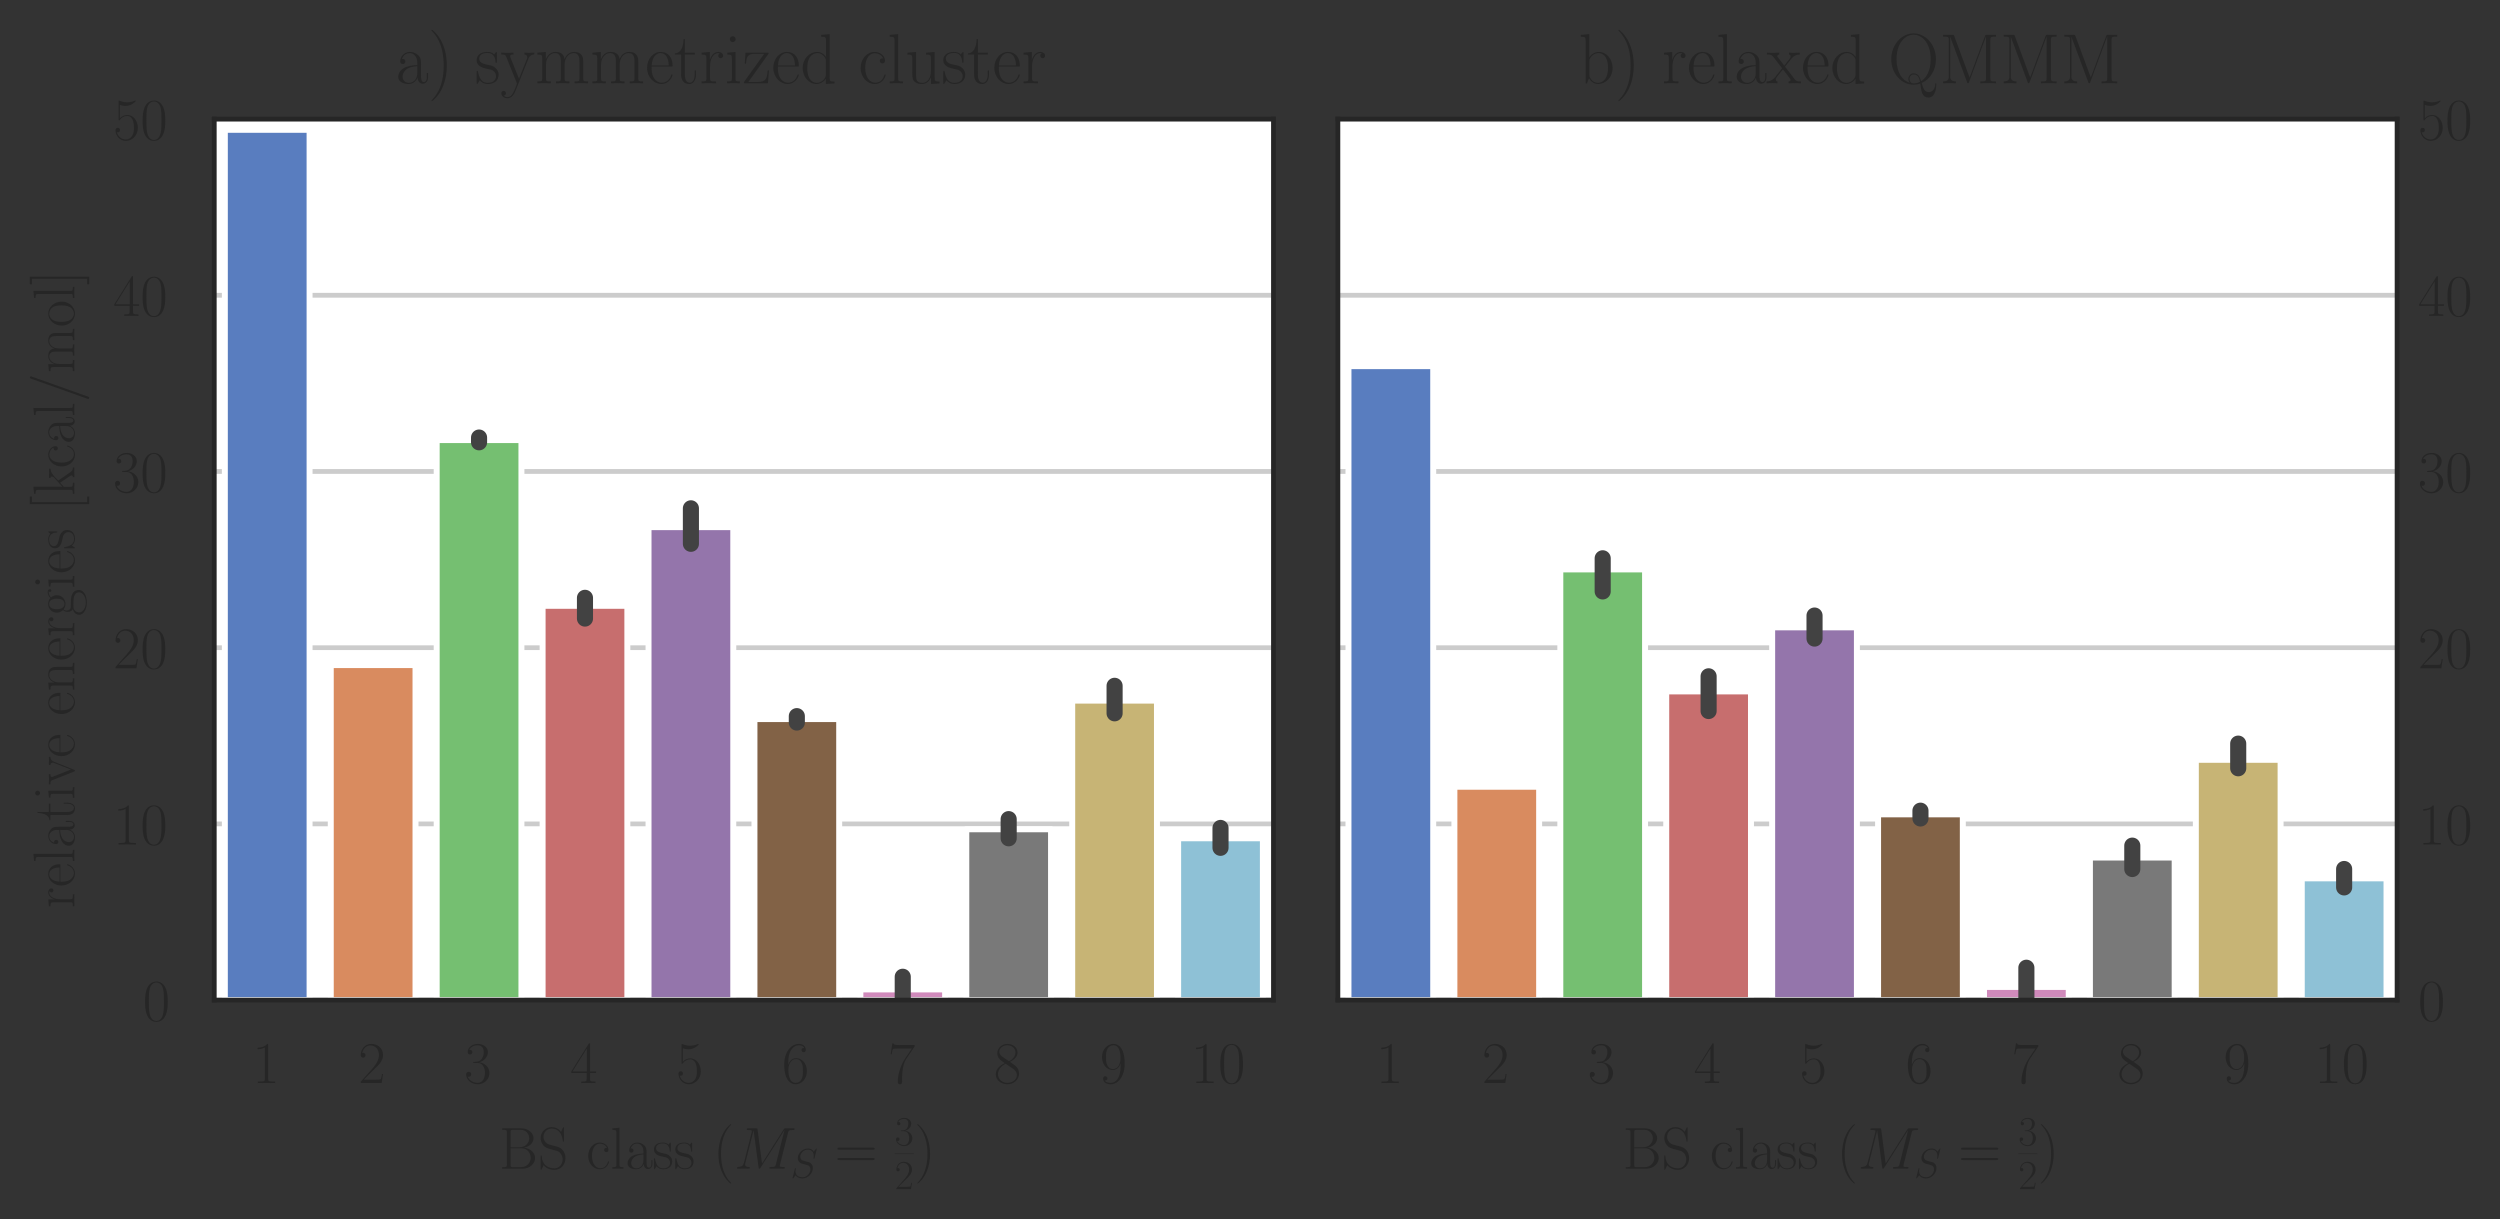 <?xml version="1.0" encoding="UTF-8" standalone="no"?>
<!-- Created with matplotlib (https://matplotlib.org/) -->

<svg
   height="204.4pt"
   version="1.1"
   viewBox="0 0 419.191 204.4"
   width="419.191pt"
   id="svg697"
   sodipodi:docname="cluster_e0qmmm_.svg"
   inkscape:version="1.1.1 (1:1.1+202109281949+c3084ef5ed)"
   inkscape:export-filename="/home/spiller/phd/thesis/results/nitro/prot/cluster_e0qmmm.png"
   inkscape:export-xdpi="300.60001"
   inkscape:export-ydpi="300.60001"
   xmlns:inkscape="http://www.inkscape.org/namespaces/inkscape"
   xmlns:sodipodi="http://sodipodi.sourceforge.net/DTD/sodipodi-0.dtd"
   xmlns:xlink="http://www.w3.org/1999/xlink"
   xmlns="http://www.w3.org/2000/svg"
   xmlns:svg="http://www.w3.org/2000/svg"
   xmlns:rdf="http://www.w3.org/1999/02/22-rdf-syntax-ns#"
   xmlns:cc="http://creativecommons.org/ns#"
   xmlns:dc="http://purl.org/dc/elements/1.1/">
  <rect x="0" y="0" width="419.191" height="204.4" fill="#333333" stroke="none"/>
  <sodipodi:namedview
     id="namedview699"
     pagecolor="#ffffff"
     bordercolor="#666666"
     borderopacity="1.0"
     inkscape:pageshadow="2"
     inkscape:pageopacity="1"
     inkscape:pagecheckerboard="0"
     inkscape:document-units="pt"
     showgrid="false"
     inkscape:zoom="1.5873074"
     inkscape:cx="218.2942"
     inkscape:cy="78.434713"
     inkscape:window-width="1920"
     inkscape:window-height="1016"
     inkscape:window-x="0"
     inkscape:window-y="0"
     inkscape:window-maximized="1"
     inkscape:current-layer="svg697"
     fit-margin-top="5"
     lock-margins="false"
     fit-margin-left="5"
     fit-margin-right="5"
     fit-margin-bottom="5" />
  <defs
     id="defs6">
    <style
       type="text/css"
       id="style4">*{stroke-linecap:butt;stroke-linejoin:round;}</style>
  </defs>
  <g
     id="axes_1"
     transform="translate(-5.8,-5.8)">
    <g
       id="patch_2">
      <path
         d="M 41.725,173.492 H 219.331 V 25.766 H 41.725 Z"
         style="fill:#ffffff"
         id="path11" />
    </g>
    <g
       id="matplotlib.axis_1">
      <g
         id="xtick_1">
        <g
           id="text_1">
          <!-- 1 -->
          <g
             style="fill:#262626"
             transform="matrix(0.1,0,0,-0.1,48.115,187.41)"
             id="g19">
            <defs
               id="defs15">
              <path
                 d="M 26.594,63.797 C 26.594,65.891 26.5,66 25.094,66 21.203,61.359 15.297,59.891 9.703,59.688 c -0.297,0 -0.797,0 -0.906,-0.188 C 8.703,59.297 8.703,59.094 8.703,57 11.797,57 17,57.594 21,59.984 v -52.688 c 0,-3.5 -0.203,-4.703 -8.797,-4.703 h -3 V 0 C 14,0.094 19,0.188 23.797,0.188 28.594,0.188 33.594,0.094 38.406,0 v 2.594 h -3 c -8.609,0 -8.812,1.094 -8.812,4.703 z"
                 id="CMR17-49" />
            </defs>
            <use
               transform="scale(0.996)"
               xlink:href="#CMR17-49"
               id="use17"
               x="0"
               y="0"
               width="100%"
               height="100%" />
          </g>
        </g>
      </g>
      <g
         id="xtick_2">
        <g
           id="text_2">
          <!-- 2 -->
          <g
             style="fill:#262626"
             transform="matrix(0.1,0,0,-0.1,65.876,187.41)"
             id="g28">
            <defs
               id="defs24">
              <path
                 d="M 41.703,15.469 H 39.906 c -1,-7.078 -1.812,-8.281 -2.203,-8.875 C 37.203,5.797 30,5.797 28.594,5.797 H 9.406 C 13,9.688 20,16.766 28.5,24.938 34.594,30.719 41.703,37.5 41.703,47.391 41.703,59.188 32.297,66 21.797,66 c -11,0 -17.703,-9.703 -17.703,-18.703 0,-3.906 2.906,-4.406 4.109,-4.406 1,0 4,0.594 4,4.094 C 12.203,50.094 9.594,51 8.203,51 7.594,51 7,50.891 6.594,50.688 c 1.906,8.5 7.703,12.703 13.812,12.703 8.688,0 14.391,-6.891 14.391,-16 0,-8.688 -5.094,-16.172 -10.797,-22.656 L 4.094,2.297 V 0 h 35.203 z"
                 id="CMR17-50" />
            </defs>
            <use
               transform="scale(0.996)"
               xlink:href="#CMR17-50"
               id="use26"
               x="0"
               y="0"
               width="100%"
               height="100%" />
          </g>
        </g>
      </g>
      <g
         id="xtick_3">
        <g
           id="text_3">
          <!-- 3 -->
          <g
             style="fill:#262626"
             transform="matrix(0.1,0,0,-0.1,83.636,187.41)"
             id="g37">
            <defs
               id="defs33">
              <path
                 d="M 22.094,34 C 31,34 34.906,26.141 34.906,17.094 34.906,5.031 28.5,0.391 22.703,0.391 c -5.297,0 -13.906,2.625 -16.609,10.406 0.5,-0.203 1,-0.203 1.5,-0.203 2.406,0 4.203,1.594 4.203,4.203 C 11.797,17.688 9.594,19 7.594,19 5.906,19 3.297,18.188 3.297,14.484 3.297,5.234 12.297,-2 22.906,-2 34,-2 42.5,6.75 42.5,16.984 42.5,26.844 34.5,34 25,35.094 32.594,36.672 39.906,43.375 39.906,52.391 39.906,60.25 32,66 23,66 13.906,66 5.906,60.344 5.906,52.297 c 0,-3.5 2.594,-4.109 3.891,-4.109 2.109,0 3.906,1.297 3.906,3.906 C 13.703,54.688 11.906,56 9.797,56 9.406,56 8.906,56 8.5,55.797 c 2.906,6.688 10.797,7.891 14.297,7.891 3.5,0 10.109,-1.719 10.109,-11.391 0,-2.812 -0.406,-7.75 -3.812,-12.078 -3,-3.828 -6.391,-4.031 -9.688,-4.328 -0.5,0 -2.812,-0.203 -3.203,-0.203 C 15.5,35.594 15.094,35.5 15.094,34.797 15.094,34.094 15.203,34 17.203,34 Z"
                 id="CMR17-51" />
            </defs>
            <use
               transform="scale(0.996)"
               xlink:href="#CMR17-51"
               id="use35"
               x="0"
               y="0"
               width="100%"
               height="100%" />
          </g>
        </g>
      </g>
      <g
         id="xtick_4">
        <g
           id="text_4">
          <!-- 4 -->
          <g
             style="fill:#262626"
             transform="matrix(0.1,0,0,-0.1,101.397,187.41)"
             id="g46">
            <defs
               id="defs42">
              <path
                 d="M 33.594,64.797 C 33.594,66.891 33.5,67 31.703,67 L 2,19.594 V 17 H 27.797 V 7.188 c 0,-3.594 -0.203,-4.594 -7.203,-4.594 H 18.703 V 0 c 3.203,0.188 8.594,0.188 12,0.188 3.391,0 8.797,0 12,-0.188 v 2.594 h -1.906 c -7,0 -7.203,1 -7.203,4.594 V 17 h 10.203 v 2.594 H 33.594 Z m -5.5,-6.625 V 19.594 H 4 Z"
                 id="CMR17-52" />
            </defs>
            <use
               transform="scale(0.996)"
               xlink:href="#CMR17-52"
               id="use44"
               x="0"
               y="0"
               width="100%"
               height="100%" />
          </g>
        </g>
      </g>
      <g
         id="xtick_5">
        <g
           id="text_5">
          <!-- 5 -->
          <g
             style="fill:#262626"
             transform="matrix(0.1,0,0,-0.1,119.157,187.41)"
             id="g55">
            <defs
               id="defs51">
              <path
                 d="m 11.406,58.594 c 1,-0.406 5.094,-1.703 9.297,-1.703 9.297,0 14.391,5 17.297,7.797 C 38,65.484 38,66 37.406,66 c -0.109,0 -0.312,0 -1.109,-0.406 -3.5,-1.5 -7.594,-2.594 -12.594,-2.594 -3,0 -7.5,0.359 -12.406,2.484 C 10.203,66 10,66 9.906,66 9.406,66 9.297,65.891 9.297,63.906 V 34.859 c 0,-1.844 0,-2.359 1,-2.359 0.5,0 0.703,0.203 1.203,0.922 C 14.703,38.047 19.094,40 24.094,40 c 3.5,0 11,-2.266 11,-19.797 0,-3.219 0,-9.016 -3,-13.609 -2.5,-4.109 -6.391,-6.203 -10.688,-6.203 -6.609,0 -13.312,4.594 -15.109,12.297 C 6.703,12.594 7.5,12.391 7.906,12.391 c 1.297,0 3.797,0.703 3.797,3.797 C 11.703,18.891 9.797,20 7.906,20 5.594,20 4.094,18.594 4.094,15.797 4.094,7.094 11,-2 21.594,-2 c 10.312,0 20.109,8.891 20.109,21.797 0,12.297 -7.797,21.797 -17.5,21.797 -5.109,0 -9.406,-1.906 -12.797,-5.594 z"
                 id="CMR17-53" />
            </defs>
            <use
               transform="scale(0.996)"
               xlink:href="#CMR17-53"
               id="use53"
               x="0"
               y="0"
               width="100%"
               height="100%" />
          </g>
        </g>
      </g>
      <g
         id="xtick_6">
        <g
           id="text_6">
          <!-- 6 -->
          <g
             style="fill:#262626"
             transform="matrix(0.1,0,0,-0.1,136.918,187.41)"
             id="g64">
            <defs
               id="defs60">
              <path
                 d="M 10.594,34.344 C 10.594,58 21.797,63.688 28.297,63.688 30.406,63.688 35.5,63.266 37.5,59.094 c -1.594,0 -4.594,0 -4.594,-3.5 C 32.906,52.891 35.094,52 36.5,52 c 0.906,0 3.594,0.391 3.594,3.797 0,6.5 -5,10.203 -11.891,10.203 C 16.297,66 3.797,53.297 3.797,31.422 3.797,4.016 15.094,-2 23.094,-2 32.797,-2 42,6.734 42,20.234 42,32.828 33.906,42 23.703,42 17.594,42 13.094,37.969 10.594,30.922 Z m 12.5,-33.953 c -12.297,0 -12.297,18.547 -12.297,22.266 0,7.25 3.406,17.734 12.703,17.734 1.703,0 6.594,0 9.906,-6.953 1.797,-3.922 1.797,-8.062 1.797,-13.094 0,-5.438 0,-9.469 -2.109,-13.5 -2.188,-4.141 -5.391,-6.453 -10,-6.453 z"
                 id="CMR17-54" />
            </defs>
            <use
               transform="scale(0.996)"
               xlink:href="#CMR17-54"
               id="use62"
               x="0"
               y="0"
               width="100%"
               height="100%" />
          </g>
        </g>
      </g>
      <g
         id="xtick_7">
        <g
           id="text_7">
          <!-- 7 -->
          <g
             style="fill:#262626"
             transform="matrix(0.1,0,0,-0.1,154.679,187.41)"
             id="g73">
            <defs
               id="defs69">
              <path
                 d="M 45.094,61.797 V 64 h -23.5 C 9.906,64 9.703,65.094 9.297,67 H 7.5 L 4.594,48.5 h 1.812 c 0.297,1.906 1,7 2.188,8.891 0.609,0.797 8,0.797 9.703,0.797 h 22 L 29.203,41.719 c -7.406,-11.078 -12.5,-26.047 -12.5,-39.125 0,-1.203 0,-4.594 3.594,-4.594 3.609,0 3.609,3.391 3.609,4.688 v 4.594 c 0,16.375 2.797,27.156 7.391,34.031 z"
                 id="CMR17-55" />
            </defs>
            <use
               transform="scale(0.996)"
               xlink:href="#CMR17-55"
               id="use71"
               x="0"
               y="0"
               width="100%"
               height="100%" />
          </g>
        </g>
      </g>
      <g
         id="xtick_8">
        <g
           id="text_8">
          <!-- 8 -->
          <g
             style="fill:#262626"
             transform="matrix(0.1,0,0,-0.1,172.439,187.41)"
             id="g82">
            <defs
               id="defs78">
              <path
                 d="M 27.203,35.766 C 33.5,38.969 39.906,43.797 39.906,51.531 39.906,60.688 31.094,66 23,66 13.906,66 5.906,59.375 5.906,50.234 c 0,-2.516 0.594,-6.844 4.5,-10.656 1,-1 5.188,-4.016 7.891,-5.922 -4.5,-2.312 -15,-7.844 -15,-18.891 C 3.297,4.406 13.094,-2 22.797,-2 33.5,-2 42.5,5.719 42.5,15.969 c 0,9.141 -6.094,13.359 -10.094,16.078 z m -13.109,8.844 c -0.797,0.5 -4.797,3.609 -4.797,8.328 0,6.141 6.297,10.75 13.5,10.75 7.906,0 13.703,-5.625 13.703,-12.156 0,-9.344 -10.406,-14.672 -10.906,-14.672 -0.094,0 -0.188,0 -1,0.609 z M 32.5,24 c 1.5,-1.094 6.297,-4.422 6.297,-10.547 0,-7.438 -7.391,-13.062 -15.797,-13.062 -9.094,0 -16,6.531 -16,14.469 0,7.938 6.094,14.578 13,17.688 z"
                 id="CMR17-56" />
            </defs>
            <use
               transform="scale(0.996)"
               xlink:href="#CMR17-56"
               id="use80"
               x="0"
               y="0"
               width="100%"
               height="100%" />
          </g>
        </g>
      </g>
      <g
         id="xtick_9">
        <g
           id="text_9">
          <!-- 9 -->
          <g
             style="fill:#262626"
             transform="matrix(0.1,0,0,-0.1,190.2,187.41)"
             id="g91">
            <defs
               id="defs87">
              <path
                 d="M 35.203,29.234 C 35.203,7 26.094,0.391 18.594,0.391 c -2.297,0 -7.891,0.281 -10.188,4 2.594,-0.391 4.5,1 4.5,3.5 C 12.906,10.594 10.703,11.5 9.297,11.5 8.406,11.5 5.703,11.094 5.703,7.688 5.703,1.062 11.594,-2 18.797,-2 30.297,-2 42,10.391 42,32.656 42,60.266 30.797,66 23.203,66 13.297,66 3.797,57.25 3.797,43.75 3.797,31.25 11.906,22 22.094,22 30.5,22 34.203,29.844 35.203,33.156 Z M 22.297,23.594 c -2.703,0 -6.5,0.5 -9.594,6.547 -2.109,3.938 -2.109,8.562 -2.109,13.5 0,5.953 0,10.078 2.812,14.516 1.391,2.109 4,5.531 9.797,5.531 C 35,63.688 35,45.453 35,41.422 35,34.266 31.797,23.594 22.297,23.594 Z"
                 id="CMR17-57" />
            </defs>
            <use
               transform="scale(0.996)"
               xlink:href="#CMR17-57"
               id="use89"
               x="0"
               y="0"
               width="100%"
               height="100%" />
          </g>
        </g>
      </g>
      <g
         id="xtick_10">
        <g
           id="text_10">
          <!-- 10 -->
          <g
             style="fill:#262626"
             transform="matrix(0.1,0,0,-0.1,205.47,187.41)"
             id="g102">
            <defs
               id="defs96">
              <path
                 d="m 42,31.844 c 0,6.125 -0.094,16.578 -4.297,24.609 C 34,63.484 28.094,66 22.906,66 18.094,66 12,63.781 8.203,56.562 4.203,49.016 3.797,39.672 3.797,31.844 3.797,26.109 3.906,17.375 7,9.734 11.297,-0.609 19,-2 22.906,-2 27.5,-2 34.5,-0.109 38.594,9.438 41.594,16.375 42,24.5 42,31.844 Z m -19.094,-32.25 C 16.5,-0.406 12.703,5.125 11.297,12.75 c -1.094,5.938 -1.094,14.578 -1.094,20.203 0,7.734 0,14.156 1.297,20.281 1.906,8.547 7.5,11.156 11.406,11.156 4.094,0 9.391,-2.719 11.297,-10.953 C 35.5,47.719 35.594,40.984 35.594,32.953 c 0,-6.531 0,-14.578 -1.188,-20.5 -2.109,-10.953 -8,-12.859 -11.5,-12.859 z"
                 id="CMR17-48" />
            </defs>
            <use
               transform="scale(0.996)"
               xlink:href="#CMR17-49"
               id="use98"
               x="0"
               y="0"
               width="100%"
               height="100%" />
            <use
               transform="matrix(0.996,0,0,0.996,45.69,0)"
               xlink:href="#CMR17-48"
               id="use100"
               x="0"
               y="0"
               width="100%"
               height="100%" />
          </g>
        </g>
      </g>
      <g
         id="text_11">
        <!-- BS class $(M_S = \tfrac{3}{2})$ -->
        <g
           style="fill:#262626"
           transform="matrix(0.1,0,0,-0.1,89.478,201.764)"
           id="g149">
          <defs
             id="defs117">
            <path
               d="m 5.203,68 v -2.609 c 6.891,0 8,0 8,-4.5 V 7.047 c 0,-4.453 -1.109,-4.453 -8,-4.453 V 0 H 39.594 c 12.812,0 21.109,9.031 21.109,18.047 0,8.922 -8.203,16.547 -18.906,17.25 C 51.406,37.188 58.094,43.594 58.094,51.188 58.094,59.5 49.906,68 37,68 Z M 19.5,36 v 25.5 c 0,3.391 0.203,3.891 4.203,3.891 H 36.5 c 9.906,0 14.297,-8 14.297,-14.203 C 50.797,43.594 44.703,36 33.906,36 Z M 23.703,2.594 c -4,0 -4.203,0.5 -4.203,3.859 v 27.938 H 38 c 10.297,0 15.297,-9.016 15.297,-16.25 0,-7.234 -5.703,-15.547 -16.594,-15.547 z"
               id="CMR17-66" />
            <path
               d="m 43.797,67.984 c 0,1.812 -0.094,1.906 -0.703,1.906 -0.594,0 -0.797,-0.406 -1.188,-1.297 l -3,-6.641 C 35.094,67.5 29.297,70 23,70 12.797,70 4.594,61.844 4.594,51.578 c 0,-3.125 0.703,-7.562 4.109,-11.797 3.703,-4.625 7.203,-5.438 15.203,-7.547 3,-0.812 8,-2.125 9,-2.531 5.688,-2.406 8.688,-8.453 8.688,-14.094 C 41.594,8.344 36.5,0.594 27.797,0.594 17.094,0.594 7.094,6.641 6.406,20.75 6.297,22.359 6.203,22.453 5.5,22.453 c -0.797,0 -0.906,-0.094 -0.906,-2.109 V 0 c 0,-1.812 0.109,-1.906 0.703,-1.906 0.703,0 0.906,0.5 2.297,3.609 0.109,0.297 0.109,0.5 2,4.328 C 14.594,-0.609 23,-2 27.797,-2 c 10.906,0 18.609,9.141 18.609,19.828 0,5.234 -1.906,9.266 -3,11.078 -4.203,6.453 -8.703,7.656 -13.5,8.859 -0.703,0.312 -0.906,0.312 -6.5,1.719 C 18,40.891 15.703,41.594 13.203,44.312 10.406,47.438 9.406,50.672 9.406,53.891 c 0,6.547 5.188,13.703 13.688,13.703 10.609,0 17.203,-7.562 18.703,-20.156 0.297,-1.812 0.406,-1.906 1.109,-1.906 0.891,0 0.891,0.297 0.891,2.016 z"
               id="CMR17-83" />
            <path
               d="M 34.906,35 C 33,35 30.203,35 30.203,31.484 c 0,-2.797 2.297,-3.594 3.594,-3.594 0.703,0 3.609,0.297 3.609,3.797 0,7 -6.812,12.312 -14.5,12.312 C 12.297,44 3.297,34.391 3.297,21.547 3.297,8.141 12.703,-1 22.906,-1 c 12.391,0 15.5,11.562 15.5,12.672 0,0.406 -0.109,0.703 -0.812,0.703 -0.688,0 -0.797,-0.094 -1.188,-1.406 C 33.797,2.812 28.094,0.797 23.797,0.797 c -6.391,0 -14.094,5.938 -14.094,20.844 C 9.703,36.844 17.094,42.188 23,42.188 c 3.906,0 9.703,-1.844 11.906,-7.188 z"
               id="CMR17-99" />
            <path
               d="M 15.297,69 3.406,67.891 v -2.594 c 5.891,0 6.797,-0.594 6.797,-5.375 V 6.859 C 10.203,3.094 9.797,2.594 3.406,2.594 V 0 c 2.391,0.188 6.797,0.188 9.297,0.188 2.594,0 7,0 9.391,-0.188 v 2.594 c -6.391,0 -6.797,0.391 -6.797,4.266 z"
               id="CMR17-108" />
            <path
               d="M 36,25.875 C 36,32 36,35.547 31.797,39.594 28.094,42.984 23.797,44 20.406,44 12.5,44 6.797,37.625 6.797,30.891 6.797,27.188 9.797,27 10.406,27 11.703,27 14,27.797 14,30.594 c 0,2.5 -1.906,3.594 -3.594,3.594 C 10,34.188 9.5,34.094 9.203,34 c 2.094,6.531 7.5,8.391 11,8.391 5,0 10.5,-4.562 10.5,-13.094 V 25.5 c -5.906,-0.203 -13,-1 -18.609,-4.047 C 5.797,17.922 4,12.844 4,9 4,1.203 13,-1 18.297,-1 c 5.5,0 10.609,3.109 12.797,8.891 0.203,-4.469 3,-8.5 7.406,-8.5 2.094,0 7.406,1.406 7.406,9.406 v 5.672 h -1.812 V 8.703 c 0,-6.188 -2.688,-7 -4,-7 C 36,1.703 36,6.969 36,11.438 Z M 30.703,13.859 C 30.703,5.047 24.5,0.594 19,0.594 c -5,0 -8.906,3.75 -8.906,8.406 0,3.047 1.312,8.406 7.109,11.656 C 22,23.391 27.5,23.797 30.703,24 Z"
               id="CMR17-97" />
            <path
               d="m 30.906,42 c 0,1.797 -0.109,1.891 -0.703,1.891 -0.406,0 -0.5,-0.094 -1.703,-1.594 C 28.203,41.891 27.297,40.891 27,40.5 23.797,43.891 19.297,44 17.594,44 6.5,44 2.5,38.188 2.5,32.391 c 0,-9 10.203,-11.094 13.094,-11.703 6.312,-1.297 8.5,-1.688 10.609,-3.5 1.297,-1.188 3.5,-3.391 3.5,-7 C 29.703,6 27.297,0.594 18.094,0.594 9.406,0.594 6.297,7.188 4.5,16 4.203,17.391 4.203,17.5 3.406,17.5 2.594,17.5 2.5,17.391 2.5,15.391 V 1 c 0,-1.812 0.094,-1.906 0.703,-1.906 0.5,0 0.594,0.094 1.094,0.906 C 4.906,0.891 6.406,3.297 7,4.297 9,1.594 12.5,-1 18.094,-1 28,-1 33.297,4.391 33.297,12.188 c 0,5.109 -2.703,7.812 -4,9 -3,3.109 -6.5,3.812 -10.703,4.609 -5.5,1.203 -12.5,2.594 -12.5,8.703 0,2.594 1.406,8.094 11.5,8.094 10.703,0 11.312,-10 11.5,-13.203 0.109,-0.5 0.609,-0.594 0.906,-0.594 0.906,0 0.906,0.297 0.906,2 z"
               id="CMR17-115" />
            <path
               d="m 30.594,-24.406 c 0,0.094 0,0.297 -0.297,0.594 -4.594,4.703 -16.891,17.516 -16.891,48.75 0,31.234 12.094,43.938 17,48.953 0,0.094 0.188,0.297 0.188,0.594 0,0.312 -0.297,0.516 -0.688,0.516 -1.109,0 -9.609,-7.422 -14.5,-18.438 C 10.406,45.453 9,34.656 9,25.047 9,17.828 9.703,5.625 15.703,-7.297 20.5,-17.703 28.703,-25 29.906,-25 c 0.5,0 0.688,0.188 0.688,0.594 z"
               id="CMR17-40" />
            <path
               d="m 90.797,60.719 c 0.906,3.375 1.109,4.375 8.203,4.375 1.906,0 2.797,0 2.797,1.891 C 101.797,68 101.094,68 99.203,68 h -12 C 84.703,68 84.594,67.891 83.5,66.297 L 47,8.859 39.5,65.797 C 39.203,68 39.094,68 36.5,68 H 24.094 c -1.891,0 -2.797,0 -2.797,-1.906 0,-1 0.906,-1 2.406,-1 6.094,0 6.094,-0.797 6.094,-1.891 0,-0.203 0,-0.797 -0.391,-2.297 l -12.812,-50.75 c -1.188,-4.781 -3.5,-6.969 -10.188,-7.266 -0.312,0 -1.5,-0.094 -1.5,-1.797 C 4.906,0 5.797,0 6.203,0 c 2,0 7.094,0.188 9.094,0.188 H 20.094 C 21.5,0.188 23.203,0 24.594,0 c 0.703,0 1.812,0 1.812,1.891 0,0.906 -1,1 -1.406,1 -3.297,0.094 -6.5,0.703 -6.5,4.281 0,1 0,1.094 0.406,2.484 L 32.703,64.5 h 0.094 L 41.094,2.688 C 41.406,0.297 41.5,0 42.406,0 43.5,0 44,0.797 44.5,1.688 l 40.203,63.297 h 0.094 L 70.297,7.375 c -0.891,-3.484 -1.094,-4.484 -8.094,-4.484 -1.906,0 -2.906,0 -2.906,-1.797 C 59.297,0 60.203,0 60.797,0 62.5,0 64.5,0.188 66.203,0.188 H 78 C 79.703,0.188 81.797,0 83.5,0 c 0.797,0 1.906,0 1.906,1.891 0,1 -0.906,1 -2.406,1 -6.094,0 -6.094,0.797 -6.094,1.797 0,0.094 0,0.797 0.188,1.594 z"
               id="CMMI12-77" />
            <path
               d="M 63.5,69.094 C 63.5,70 62.797,70 62.594,70 c -0.391,0 -0.5,-0.109 -1.688,-1.609 C 60.297,67.688 56.203,62.531 56.094,62.438 52.797,68.891 46.203,70 42,70 29.297,70 17.797,58.469 17.797,47.25 c 0,-7.453 4.5,-11.812 9.406,-13.5 1.094,-0.406 7,-1.984 10,-2.688 5.094,-1.391 6.391,-1.781 8.5,-3.969 0.391,-0.5 2.391,-2.781 2.391,-7.438 C 48.094,10.422 39.5,0.891 29.5,0.891 c -8.203,0 -17.297,3.469 -17.297,14.594 0,1.891 0.391,4.266 0.703,5.266 0,0.297 0.094,0.781 0.094,0.984 0,0.406 -0.203,0.891 -1,0.891 -0.906,0 -1,-0.188 -1.406,-1.875 L 5.5,0.391 C 5.5,0.297 5.094,-1 5.094,-1.109 5.094,-2 5.906,-2 6.094,-2 c 0.406,0 0.5,0.094 1.703,1.594 L 12.406,5.562 C 14.797,1.984 20,-2 29.297,-2 42.203,-2 54,10.422 54,22.828 54,27 53,30.672 49.203,34.344 c -2.109,2.078 -3.906,2.578 -13.109,4.969 -6.688,1.781 -7.594,2.078 -9.391,3.672 -1.703,1.688 -3,4.062 -3,7.438 0,8.344 8.5,16.875 18,16.875 9.797,0 14.391,-5.953 14.391,-15.391 0,-2.578 -0.5,-5.25 -0.5,-5.656 0,-0.891 0.812,-0.891 1.109,-0.891 0.891,0 1,0.297 1.391,1.891 z"
               id="CMMI12-83" />
            <path
               d="m 64.297,32 c 1.5,0 3,0 3,1.688 0,1.812 -1.703,1.812 -3.391,1.812 H 8 c -1.703,0 -3.406,0 -3.406,-1.812 0,-1.688 1.5,-1.688 3,-1.688 z M 63.906,14.484 c 1.688,0 3.391,0 3.391,1.812 0,1.703 -1.5,1.703 -3,1.703 H 7.594 c -1.5,0 -3,0 -3,-1.703 0,-1.812 1.703,-1.812 3.406,-1.812 z"
               id="CMR17-61" />
            <path
               d="m 26.297,24.938 c 0,7.203 -0.703,19.422 -6.703,32.328 C 14.797,67.688 6.594,75 5.406,75 5.094,75 4.703,74.891 4.703,74.391 c 0,-0.203 0.094,-0.297 0.203,-0.5 4.797,-5.016 17,-17.719 17,-48.844 0,-31.234 -12.109,-43.953 -17,-48.953 -0.109,-0.203 -0.203,-0.297 -0.203,-0.5 0,-0.5 0.391,-0.594 0.703,-0.594 1.094,0 9.594,7.391 14.5,18.406 5,11.109 6.391,21.922 6.391,31.531 z"
               id="CMR17-41" />
          </defs>
          <use
             transform="scale(0.996)"
             xlink:href="#CMR17-66"
             id="use119"
             x="0"
             y="0"
             width="100%"
             height="100%" />
          <use
             transform="matrix(0.996,0,0,0.996,65.189,0)"
             xlink:href="#CMR17-83"
             id="use121"
             x="0"
             y="0"
             width="100%"
             height="100%" />
          <use
             transform="matrix(0.996,0,0,0.996,146.16,0)"
             xlink:href="#CMR17-99"
             id="use123"
             x="0"
             y="0"
             width="100%"
             height="100%" />
          <use
             transform="matrix(0.996,0,0,0.996,186.646,0)"
             xlink:href="#CMR17-108"
             id="use125"
             x="0"
             y="0"
             width="100%"
             height="100%" />
          <use
             transform="matrix(0.996,0,0,0.996,211.517,0)"
             xlink:href="#CMR17-97"
             id="use127"
             x="0"
             y="0"
             width="100%"
             height="100%" />
          <use
             transform="matrix(0.996,0,0,0.996,257.207,0)"
             xlink:href="#CMR17-115"
             id="use129"
             x="0"
             y="0"
             width="100%"
             height="100%" />
          <use
             transform="matrix(0.996,0,0,0.996,293.009,0)"
             xlink:href="#CMR17-115"
             id="use131"
             x="0"
             y="0"
             width="100%"
             height="100%" />
          <use
             transform="matrix(0.996,0,0,0.996,358.886,0)"
             xlink:href="#CMR17-40"
             id="use133"
             x="0"
             y="0"
             width="100%"
             height="100%" />
          <use
             transform="matrix(0.996,0,0,0.996,394.167,0)"
             xlink:href="#CMMI12-77"
             id="use135"
             x="0"
             y="0"
             width="100%"
             height="100%" />
          <use
             transform="matrix(0.697,0,0,0.697,488.54,-14.944)"
             xlink:href="#CMMI12-83"
             id="use137"
             x="0"
             y="0"
             width="100%"
             height="100%" />
          <use
             transform="matrix(0.996,0,0,0.996,562.768,0)"
             xlink:href="#CMR17-61"
             id="use139"
             x="0"
             y="0"
             width="100%"
             height="100%" />
          <use
             transform="matrix(0.697,0,0,0.697,663.352,39.226)"
             xlink:href="#CMR17-51"
             id="use141"
             x="0"
             y="0"
             width="100%"
             height="100%" />
          <use
             transform="matrix(0.697,0,0,0.697,663.352,-34.355)"
             xlink:href="#CMR17-50"
             id="use143"
             x="0"
             y="0"
             width="100%"
             height="100%" />
          <use
             transform="matrix(0.996,0,0,0.996,696.531,0)"
             xlink:href="#CMR17-41"
             id="use145"
             x="0"
             y="0"
             width="100%"
             height="100%" />
          <path
             d="m 663.352,24.411 h 31.983 v 0.991 h -31.983 z"
             id="path147" />
        </g>
      </g>
    </g>
    <g
       id="matplotlib.axis_2">
      <g
         id="ytick_1">
        <g
           id="line2d_1">
          <path
             clip-path="url(#pe7474efde9)"
             d="M 41.725,173.492 H 219.331"
             style="fill:none;stroke:#cccccc;stroke-width:0.8;stroke-linecap:round"
             id="path153" />
        </g>
        <g
           id="text_12">
          <!-- $\mathdefault{0}$ -->
          <g
             style="fill:#262626"
             transform="matrix(0.1,0,0,-0.1,29.744,176.951)"
             id="g158">
            <use
               transform="scale(0.996)"
               xlink:href="#CMR17-48"
               id="use156"
               x="0"
               y="0"
               width="100%"
               height="100%" />
          </g>
        </g>
      </g>
      <g
         id="ytick_2">
        <g
           id="line2d_2">
          <path
             clip-path="url(#pe7474efde9)"
             d="M 41.725,143.947 H 219.331"
             style="fill:none;stroke:#cccccc;stroke-width:0.8;stroke-linecap:round"
             id="path162" />
        </g>
        <g
           id="text_13">
          <!-- $\mathdefault{10}$ -->
          <g
             style="fill:#262626"
             transform="matrix(0.1,0,0,-0.1,24.763,147.406)"
             id="g169">
            <use
               transform="scale(0.996)"
               xlink:href="#CMR17-49"
               id="use165"
               x="0"
               y="0"
               width="100%"
               height="100%" />
            <use
               transform="matrix(0.996,0,0,0.996,45.69,0)"
               xlink:href="#CMR17-48"
               id="use167"
               x="0"
               y="0"
               width="100%"
               height="100%" />
          </g>
        </g>
      </g>
      <g
         id="ytick_3">
        <g
           id="line2d_3">
          <path
             clip-path="url(#pe7474efde9)"
             d="M 41.725,114.402 H 219.331"
             style="fill:none;stroke:#cccccc;stroke-width:0.8;stroke-linecap:round"
             id="path173" />
        </g>
        <g
           id="text_14">
          <!-- $\mathdefault{20}$ -->
          <g
             style="fill:#262626"
             transform="matrix(0.1,0,0,-0.1,24.763,117.861)"
             id="g180">
            <use
               transform="scale(0.996)"
               xlink:href="#CMR17-50"
               id="use176"
               x="0"
               y="0"
               width="100%"
               height="100%" />
            <use
               transform="matrix(0.996,0,0,0.996,45.69,0)"
               xlink:href="#CMR17-48"
               id="use178"
               x="0"
               y="0"
               width="100%"
               height="100%" />
          </g>
        </g>
      </g>
      <g
         id="ytick_4">
        <g
           id="line2d_4">
          <path
             clip-path="url(#pe7474efde9)"
             d="M 41.725,84.857 H 219.331"
             style="fill:none;stroke:#cccccc;stroke-width:0.8;stroke-linecap:round"
             id="path184" />
        </g>
        <g
           id="text_15">
          <!-- $\mathdefault{30}$ -->
          <g
             style="fill:#262626"
             transform="matrix(0.1,0,0,-0.1,24.763,88.316)"
             id="g191">
            <use
               transform="scale(0.996)"
               xlink:href="#CMR17-51"
               id="use187"
               x="0"
               y="0"
               width="100%"
               height="100%" />
            <use
               transform="matrix(0.996,0,0,0.996,45.69,0)"
               xlink:href="#CMR17-48"
               id="use189"
               x="0"
               y="0"
               width="100%"
               height="100%" />
          </g>
        </g>
      </g>
      <g
         id="ytick_5">
        <g
           id="line2d_5">
          <path
             clip-path="url(#pe7474efde9)"
             d="M 41.725,55.311 H 219.331"
             style="fill:none;stroke:#cccccc;stroke-width:0.8;stroke-linecap:round"
             id="path195" />
        </g>
        <g
           id="text_16">
          <!-- $\mathdefault{40}$ -->
          <g
             style="fill:#262626"
             transform="matrix(0.1,0,0,-0.1,24.763,58.771)"
             id="g202">
            <use
               transform="scale(0.996)"
               xlink:href="#CMR17-52"
               id="use198"
               x="0"
               y="0"
               width="100%"
               height="100%" />
            <use
               transform="matrix(0.996,0,0,0.996,45.69,0)"
               xlink:href="#CMR17-48"
               id="use200"
               x="0"
               y="0"
               width="100%"
               height="100%" />
          </g>
        </g>
      </g>
      <g
         id="ytick_6">
        <g
           id="line2d_6">
          <path
             clip-path="url(#pe7474efde9)"
             d="M 41.725,25.766 H 219.331"
             style="fill:none;stroke:#cccccc;stroke-width:0.8;stroke-linecap:round"
             id="path206" />
        </g>
        <g
           id="text_17">
          <!-- $\mathdefault{50}$ -->
          <g
             style="fill:#262626"
             transform="matrix(0.1,0,0,-0.1,24.763,29.226)"
             id="g213">
            <use
               transform="scale(0.996)"
               xlink:href="#CMR17-53"
               id="use209"
               x="0"
               y="0"
               width="100%"
               height="100%" />
            <use
               transform="matrix(0.996,0,0,0.996,45.69,0)"
               xlink:href="#CMR17-48"
               id="use211"
               x="0"
               y="0"
               width="100%"
               height="100%" />
          </g>
        </g>
      </g>
      <g
         id="text_18">
        <!-- relative energies [\si{\kcal\per\mol}] -->
        <g
           style="fill:#262626"
           transform="matrix(0,-0.1,-0.1,0,18.272,158.077)"
           id="g284">
          <defs
             id="defs230">
            <path
               d="m 15,23.703 c 0,9.641 4.094,18.688 11.594,18.688 0.703,0 1.406,-0.094 2.109,-0.406 0,0 -2.203,-0.703 -2.203,-3.312 0,-2.406 1.906,-3.406 3.406,-3.406 1.188,0 3.391,0.703 3.391,3.516 0,3.203 -3.203,5.219 -6.594,5.219 -7.609,0 -10.906,-7.438 -11.906,-10.953 h -0.094 V 44 L 3.094,42.891 V 40.281 c 5.906,0 6.812,-0.594 6.812,-5.422 V 6.922 C 9.906,3.094 9.5,2.594 3.094,2.594 V 0 c 2.406,0.188 7,0.188 9.609,0.188 2.891,0 8,0 10.703,-0.188 v 2.594 c -7.203,0 -8.406,0 -8.406,4.516 z"
               id="CMR17-114" />
            <path
               d="M 38.094,23.484 C 38.5,23.891 38.5,24.094 38.5,25.094 38.5,35.172 33.094,44 21.703,44 c -10.609,0 -19,-10.016 -19,-22.219 C 2.703,8.656 12.203,-1 22.797,-1 34,-1 38.406,9.672 38.406,11.797 38.406,12.5 37.797,12.5 37.594,12.5 c -0.688,0 -0.797,-0.203 -1.188,-1.422 C 34.203,4.219 28.703,0.797 23.5,0.797 19.203,0.797 14.906,3.219 12.203,7.656 9.094,12.797 9.094,18.75 9.094,23.484 Z M 9.203,25 C 9.906,39.234 17.594,42.391 21.594,42.391 28.406,42.391 33,36.062 33.094,25 Z"
               id="CMR17-101" />
            <path
               d="m 15.094,40.391 h 14 V 43 h -14 V 62 H 13.297 C 13.094,51.438 9.594,42.188 1.094,41.984 v -1.594 H 9.797 V 12.156 c 0,-1.922 0,-13.156 11.609,-13.156 5.891,0 9.297,5.812 9.297,13.25 v 5.734 H 28.906 V 12.344 C 28.906,5.422 26.203,0.797 22,0.797 c -2.906,0 -6.906,2 -6.906,11.156 z"
               id="CMR17-116" />
            <path
               d="M 15.5,61.891 C 15.5,64.094 13.703,66 11.406,66 9.203,66 7.297,64.188 7.297,61.891 c 0,-2.203 1.797,-4.094 4.109,-4.094 2.188,0 4.094,1.797 4.094,4.094 z m -11.703,-19 v -2.594 c 5.609,0 6.406,-0.609 6.406,-5.438 V 6.922 C 10.203,3.094 9.797,2.594 3.406,2.594 V 0 c 2.391,0.188 6.688,0.188 9.188,0.188 2.406,0 6.5,0 8.812,-0.188 v 2.594 c -5.906,0 -6.109,0.609 -6.109,4.219 V 44 Z"
               id="CMR17-105" />
            <path
               d="m 39.094,33.953 c 0.906,2.219 2.5,6.234 8.312,6.438 V 43 C 45.5,42.891 43,42.797 41.094,42.797 c -2.094,0 -5.391,0 -7.391,0.203 v -2.609 c 2.5,-0.203 3.891,-1.406 3.891,-4.016 0,-0.906 0,-1.109 -0.594,-2.516 L 26,5.922 14.094,36.062 C 13.5,37.375 13.5,37.578 13.5,37.984 c 0,2.406 3.297,2.406 4.797,2.406 V 43 C 15.906,42.797 11.5,42.797 9,42.797 c -2.703,0 -5.797,0 -8,0.203 v -2.609 c 3.797,0 5.906,0 7.094,-3.109 l 14.5,-36.594 C 23.203,-0.812 23.297,-1 24.203,-1 c 0.891,0 1,0.188 1.594,1.688 z"
               id="CMR17-118" />
            <path
               d="M 41.5,30.531 C 41.5,35.656 40.5,44 28.703,44 c -7.906,0 -12,-6.125 -13.5,-10.156 H 15.094 V 44 L 3.297,42.891 V 40.281 c 5.906,0 6.797,-0.594 6.797,-5.422 V 6.922 C 10.094,3.094 9.703,2.594 3.297,2.594 V 0 c 2.406,0.188 6.797,0.188 9.406,0.188 2.594,0 7.094,0 9.5,-0.188 V 2.594 C 15.797,2.594 15.406,3 15.406,6.922 V 26.219 C 15.406,35.453 21,42.391 28,42.391 c 7.406,0 8.203,-6.625 8.203,-11.453 V 6.922 c 0,-3.828 -0.406,-4.328 -6.797,-4.328 V 0 c 2.391,0.188 6.797,0.188 9.391,0.188 2.609,0 7.109,0 9.5,-0.188 V 2.594 C 41.906,2.594 41.5,3 41.5,6.922 Z"
               id="CMR17-110" />
            <path
               d="M 11.094,18.203 C 13,16.688 16.297,15 20.297,15 28.203,15 35,21.234 35,29.609 c 0,2.625 -0.797,6.656 -3.797,9.781 2.797,3 6.891,4 9.203,4 0.391,0 1,0 1.5,-0.297 -0.406,-0.109 -1.312,-0.5 -1.312,-2.109 0,-1.297 0.906,-2.188 2.203,-2.188 1.5,0 2.297,1 2.297,2.297 0,1.891 -1.5,3.906 -4.688,3.906 -4,0 -7.5,-1.906 -10.312,-4.516 -3,2.703 -6.594,3.703 -9.797,3.703 -7.891,0 -14.703,-6.203 -14.703,-14.578 0,-5.75 3.312,-9.391 4.312,-10.391 -3,-3.531 -3,-7.625 -3,-8.125 0,-2.594 1,-6.406 4.391,-8.5 C 6.094,1.281 2,-2.875 2,-8.078 2,-15.562 11.5,-21 22.906,-21 c 11,0 20.891,5.234 20.891,13.031 C 43.797,6 29,6 21.297,6 19,6 14.906,6 14.406,6.094 c -3.109,0.5 -5.203,3.297 -5.203,6.797 0,0.906 0,3.109 1.891,5.312 z M 20.297,16.688 C 11.5,16.688 11.5,27.594 11.5,29.609 c 0,2.016 0,12.875 8.797,12.875 8.797,0 8.797,-10.859 8.797,-12.875 0,-2.016 0,-12.922 -8.797,-12.922 z m 2.609,-36 c -10,0 -16.906,5.516 -16.906,11.234 0,3.219 1.703,6.234 3.906,7.906 2.5,1.766 3.5,1.766 10.297,1.766 8.203,0 19.594,0 19.594,-9.672 0,-5.719 -6.891,-11.234 -16.891,-11.234 z"
               id="CMR17-103" />
            <path
               d="m 23.5,-25 v 3.5 H 14.094 V 71.484 H 23.5 V 75 H 10.594 V -25 Z"
               id="CMR17-91" />
            <path
               d="M 26.094,26.234 C 26,26.438 25.5,27.031 25.5,27.328 c 0,0.203 7.094,6.656 8,7.453 5.703,4.781 9.297,5.266 11.906,5.375 v 2.578 c -0.609,0 -0.812,0 -0.906,-0.094 L 39.594,42.531 c -2.797,0 -7.094,0 -9.797,0.203 V 40.156 c 1.406,-0.109 2.406,-0.891 2.406,-2.297 0,-1.984 -2,-3.875 -2.109,-3.875 L 15,20.281 V 69 L 3.094,67.891 v -2.594 c 5.906,0 6.812,-0.594 6.812,-5.375 V 6.859 C 9.906,3.094 9.5,2.594 3.094,2.594 V 0 c 2.406,0.188 6.812,0.188 9.312,0.188 2.5,0 6.891,0 9.297,-0.188 v 2.594 c -6.406,0 -6.797,0.391 -6.797,4.266 v 10.938 L 21.797,24.062 31.906,9.156 c 1.188,-1.797 2.188,-3.188 2.188,-4.484 0,-1.781 -1.797,-2.078 -3,-2.078 V 0 C 33.5,0.188 37.797,0.188 40.297,0.188 42.094,0.188 45.797,0.094 47.5,0 v 2.594 c -4.703,0 -5.797,0.891 -8.797,5.266 z"
               id="CMR17-107" />
            <path
               d="m 42.906,71.297 c 0,0.094 0.594,1.594 0.594,1.797 0,1.203 -1,1.906 -1.797,1.906 -0.5,0 -1.406,0 -2.203,-2.203 L 6,-21.312 c 0,-0.094 -0.594,-1.594 -0.594,-1.797 0,-1.203 1,-1.891 1.797,-1.891 0.594,0 1.5,0.094 2.203,2.188 z"
               id="CMMI12-61" />
            <path
               d="M 67.594,30.531 C 67.594,35.562 66.703,44 54.797,44 48,44 43.297,39.375 41.5,33.953 H 41.406 C 40.203,42.188 34.297,44 28.703,44 c -7.906,0 -12,-6.125 -13.5,-10.156 H 15.094 V 44 L 3.297,42.891 V 40.281 c 5.906,0 6.797,-0.594 6.797,-5.422 V 6.922 C 10.094,3.094 9.703,2.594 3.297,2.594 V 0 c 2.406,0.188 6.797,0.188 9.406,0.188 2.594,0 7.094,0 9.5,-0.188 V 2.594 C 15.797,2.594 15.406,3 15.406,6.922 V 26.219 C 15.406,35.453 21,42.391 28,42.391 c 7.406,0 8.203,-6.625 8.203,-11.453 V 6.922 c 0,-3.828 -0.406,-4.328 -6.797,-4.328 V 0 c 2.391,0.188 6.797,0.188 9.391,0.188 2.609,0 7.109,0 9.5,-0.188 V 2.594 C 41.906,2.594 41.5,3 41.5,6.922 V 26.219 c 0,9.234 5.594,16.172 12.594,16.172 7.406,0 8.203,-6.625 8.203,-11.453 V 6.922 C 62.297,3.094 61.906,2.594 55.5,2.594 V 0 c 2.406,0.188 6.797,0.188 9.406,0.188 2.594,0 7.094,0 9.5,-0.188 V 2.594 C 68,2.594 67.594,3 67.594,6.922 Z"
               id="CMR17-109" />
            <path
               d="M 43.094,21.188 C 43.094,34 33.797,44 22.906,44 12,44 2.703,34 2.703,21.188 2.703,8.594 12,-1 22.906,-1 c 10.891,0 20.188,9.594 20.188,22.188 z M 22.906,0.797 c -4.703,0 -8.703,2.797 -11,6.703 -2.5,4.5 -2.812,10.094 -2.812,14.5 0,4.188 0.203,9.391 2.812,13.891 2,3.297 5.891,6.5 11,6.5 4.5,0 8.297,-2.5 10.688,-6 C 36.703,31.688 36.703,25.094 36.703,22 36.703,18.094 36.5,12.094 33.797,7.297 31,2.688 26.703,0.797 22.906,0.797 Z"
               id="CMR17-111" />
            <path
               d="M 14.297,75 H 1.406 v -3.516 h 9.391 V -21.5 H 1.406 V -25 h 12.891 z"
               id="CMR17-93" />
          </defs>
          <use
             transform="scale(0.996)"
             xlink:href="#CMR17-114"
             id="use232"
             x="0"
             y="0"
             width="100%"
             height="100%" />
          <use
             transform="matrix(0.996,0,0,0.996,35.281,0)"
             xlink:href="#CMR17-101"
             id="use234"
             x="0"
             y="0"
             width="100%"
             height="100%" />
          <use
             transform="matrix(0.996,0,0,0.996,75.766,0)"
             xlink:href="#CMR17-108"
             id="use236"
             x="0"
             y="0"
             width="100%"
             height="100%" />
          <use
             transform="matrix(0.996,0,0,0.996,100.637,0)"
             xlink:href="#CMR17-97"
             id="use238"
             x="0"
             y="0"
             width="100%"
             height="100%" />
          <use
             transform="matrix(0.996,0,0,0.996,146.328,0)"
             xlink:href="#CMR17-116"
             id="use240"
             x="0"
             y="0"
             width="100%"
             height="100%" />
          <use
             transform="matrix(0.996,0,0,0.996,181.609,0)"
             xlink:href="#CMR17-105"
             id="use242"
             x="0"
             y="0"
             width="100%"
             height="100%" />
          <use
             transform="matrix(0.996,0,0,0.996,206.48,0)"
             xlink:href="#CMR17-118"
             id="use244"
             x="0"
             y="0"
             width="100%"
             height="100%" />
          <use
             transform="matrix(0.996,0,0,0.996,252.17,0)"
             xlink:href="#CMR17-101"
             id="use246"
             x="0"
             y="0"
             width="100%"
             height="100%" />
          <use
             transform="matrix(0.996,0,0,0.996,322.732,0)"
             xlink:href="#CMR17-101"
             id="use248"
             x="0"
             y="0"
             width="100%"
             height="100%" />
          <use
             transform="matrix(0.996,0,0,0.996,363.218,0)"
             xlink:href="#CMR17-110"
             id="use250"
             x="0"
             y="0"
             width="100%"
             height="100%" />
          <use
             transform="matrix(0.996,0,0,0.996,414.113,0)"
             xlink:href="#CMR17-101"
             id="use252"
             x="0"
             y="0"
             width="100%"
             height="100%" />
          <use
             transform="matrix(0.996,0,0,0.996,454.599,0)"
             xlink:href="#CMR17-114"
             id="use254"
             x="0"
             y="0"
             width="100%"
             height="100%" />
          <use
             transform="matrix(0.996,0,0,0.996,489.879,0)"
             xlink:href="#CMR17-103"
             id="use256"
             x="0"
             y="0"
             width="100%"
             height="100%" />
          <use
             transform="matrix(0.996,0,0,0.996,535.57,0)"
             xlink:href="#CMR17-105"
             id="use258"
             x="0"
             y="0"
             width="100%"
             height="100%" />
          <use
             transform="matrix(0.996,0,0,0.996,560.441,0)"
             xlink:href="#CMR17-101"
             id="use260"
             x="0"
             y="0"
             width="100%"
             height="100%" />
          <use
             transform="matrix(0.996,0,0,0.996,600.927,0)"
             xlink:href="#CMR17-115"
             id="use262"
             x="0"
             y="0"
             width="100%"
             height="100%" />
          <use
             transform="matrix(0.996,0,0,0.996,666.804,0)"
             xlink:href="#CMR17-91"
             id="use264"
             x="0"
             y="0"
             width="100%"
             height="100%" />
          <use
             transform="matrix(0.996,0,0,0.996,691.675,0)"
             xlink:href="#CMR17-107"
             id="use266"
             x="0"
             y="0"
             width="100%"
             height="100%" />
          <use
             transform="matrix(0.996,0,0,0.996,737.365,0)"
             xlink:href="#CMR17-99"
             id="use268"
             x="0"
             y="0"
             width="100%"
             height="100%" />
          <use
             transform="matrix(0.996,0,0,0.996,777.851,0)"
             xlink:href="#CMR17-97"
             id="use270"
             x="0"
             y="0"
             width="100%"
             height="100%" />
          <use
             transform="matrix(0.996,0,0,0.996,823.542,0)"
             xlink:href="#CMR17-108"
             id="use272"
             x="0"
             y="0"
             width="100%"
             height="100%" />
          <use
             transform="matrix(0.996,0,0,0.996,848.413,0)"
             xlink:href="#CMMI12-61"
             id="use274"
             x="0"
             y="0"
             width="100%"
             height="100%" />
          <use
             transform="matrix(0.996,0,0,0.996,897.187,0)"
             xlink:href="#CMR17-109"
             id="use276"
             x="0"
             y="0"
             width="100%"
             height="100%" />
          <use
             transform="matrix(0.996,0,0,0.996,974.107,0)"
             xlink:href="#CMR17-111"
             id="use278"
             x="0"
             y="0"
             width="100%"
             height="100%" />
          <use
             transform="matrix(0.996,0,0,0.996,1019.798,0)"
             xlink:href="#CMR17-108"
             id="use280"
             x="0"
             y="0"
             width="100%"
             height="100%" />
          <use
             transform="matrix(0.996,0,0,0.996,1044.669,0)"
             xlink:href="#CMR17-93"
             id="use282"
             x="0"
             y="0"
             width="100%"
             height="100%" />
        </g>
      </g>
    </g>
    <g
       id="patch_3">
      <path
         clip-path="url(#pe7474efde9)"
         d="m 43.501,173.492 h 14.208 V 27.565 h -14.208 z"
         style="fill:#597dbf;stroke:#ffffff;stroke-linejoin:miter"
         id="path288" />
    </g>
    <g
       id="patch_4">
      <path
         clip-path="url(#pe7474efde9)"
         d="m 61.262,173.492 h 14.208 v -56.172 h -14.208 z"
         style="fill:#d98b5f;stroke:#ffffff;stroke-linejoin:miter"
         id="path291" />
    </g>
    <g
       id="patch_5">
      <path
         clip-path="url(#pe7474efde9)"
         d="m 79.023,173.492 h 14.208 V 79.597 h -14.208 z"
         style="fill:#75bf71;stroke:#ffffff;stroke-linejoin:miter"
         id="path294" />
    </g>
    <g
       id="patch_6">
      <path
         clip-path="url(#pe7474efde9)"
         d="M 96.783,173.492 H 110.992 V 107.382 H 96.783 Z"
         style="fill:#c76e6e;stroke:#ffffff;stroke-linejoin:miter"
         id="path297" />
    </g>
    <g
       id="patch_7">
      <path
         clip-path="url(#pe7474efde9)"
         d="m 114.544,173.492 h 14.208 V 94.195 h -14.208 z"
         style="fill:#9475ab;stroke:#ffffff;stroke-linejoin:miter"
         id="path300" />
    </g>
    <g
       id="patch_8">
      <path
         clip-path="url(#pe7474efde9)"
         d="m 132.304,173.492 h 14.208 v -47.117 h -14.208 z"
         style="fill:#826246;stroke:#ffffff;stroke-linejoin:miter"
         id="path303" />
    </g>
    <g
       id="patch_9">
      <path
         clip-path="url(#pe7474efde9)"
         d="m 150.065,173.492 h 14.208 v -1.788 h -14.208 z"
         style="fill:#d08abb;stroke:#ffffff;stroke-linejoin:miter"
         id="path306" />
    </g>
    <g
       id="patch_10">
      <path
         clip-path="url(#pe7474efde9)"
         d="m 167.826,173.492 h 14.208 v -28.639 h -14.208 z"
         style="fill:#797979;stroke:#ffffff;stroke-linejoin:miter"
         id="path309" />
    </g>
    <g
       id="patch_11">
      <path
         clip-path="url(#pe7474efde9)"
         d="m 185.586,173.492 h 14.208 v -50.212 h -14.208 z"
         style="fill:#c7b475;stroke:#ffffff;stroke-linejoin:miter"
         id="path312" />
    </g>
    <g
       id="patch_12">
      <path
         clip-path="url(#pe7474efde9)"
         d="m 203.347,173.492 h 14.208 v -27.126 h -14.208 z"
         style="fill:#8ec1d6;stroke:#ffffff;stroke-linejoin:miter"
         id="path315" />
    </g>
    <g
       id="line2d_7">
      <path
         clip-path="url(#pe7474efde9)"
         d="M 0,0"
         style="fill:none;stroke:#424242;stroke-width:2.7;stroke-linecap:round"
         id="path318" />
    </g>
    <g
       id="line2d_8">
      <path
         clip-path="url(#pe7474efde9)"
         d="M 0,0"
         style="fill:none;stroke:#424242;stroke-width:2.7;stroke-linecap:round"
         id="path321" />
    </g>
    <g
       id="line2d_9">
      <path
         clip-path="url(#pe7474efde9)"
         d="M 86.127,79.963 V 79.164"
         style="fill:none;stroke:#424242;stroke-width:2.7;stroke-linecap:round"
         id="path324" />
    </g>
    <g
       id="line2d_10">
      <path
         clip-path="url(#pe7474efde9)"
         d="M 103.887,109.521 V 106.04"
         style="fill:none;stroke:#424242;stroke-width:2.7;stroke-linecap:round"
         id="path327" />
    </g>
    <g
       id="line2d_11">
      <path
         clip-path="url(#pe7474efde9)"
         d="M 121.648,96.983 V 91.032"
         style="fill:none;stroke:#424242;stroke-width:2.7;stroke-linecap:round"
         id="path330" />
    </g>
    <g
       id="line2d_12">
      <path
         clip-path="url(#pe7474efde9)"
         d="m 139.409,126.954 v -1.076"
         style="fill:none;stroke:#424242;stroke-width:2.7;stroke-linecap:round"
         id="path333" />
    </g>
    <g
       id="line2d_13">
      <path
         clip-path="url(#pe7474efde9)"
         d="m 157.169,173.492 v -3.915"
         style="fill:none;stroke:#424242;stroke-width:2.7;stroke-linecap:round"
         id="path336" />
    </g>
    <g
       id="line2d_14">
      <path
         clip-path="url(#pe7474efde9)"
         d="m 174.93,146.363 v -3.216"
         style="fill:none;stroke:#424242;stroke-width:2.7;stroke-linecap:round"
         id="path339" />
    </g>
    <g
       id="line2d_15">
      <path
         clip-path="url(#pe7474efde9)"
         d="m 192.69,125.408 v -4.616"
         style="fill:none;stroke:#424242;stroke-width:2.7;stroke-linecap:round"
         id="path342" />
    </g>
    <g
       id="line2d_16">
      <path
         clip-path="url(#pe7474efde9)"
         d="m 210.451,147.959 v -3.336"
         style="fill:none;stroke:#424242;stroke-width:2.7;stroke-linecap:round"
         id="path345" />
    </g>
    <g
       id="patch_13">
      <path
         d="M 41.725,173.492 V 25.766"
         style="fill:none;stroke:#262626;stroke-width:0.8;stroke-linecap:square;stroke-linejoin:miter"
         id="path348" />
    </g>
    <g
       id="patch_14">
      <path
         d="M 219.331,173.492 V 25.766"
         style="fill:none;stroke:#262626;stroke-width:0.8;stroke-linecap:square;stroke-linejoin:miter"
         id="path351" />
    </g>
    <g
       id="patch_15">
      <path
         d="M 41.725,173.492 H 219.331"
         style="fill:none;stroke:#262626;stroke-width:0.8;stroke-linecap:square;stroke-linejoin:miter"
         id="path354" />
    </g>
    <g
       id="patch_16">
      <path
         d="M 41.725,25.766 H 219.331"
         style="fill:none;stroke:#262626;stroke-width:0.8;stroke-linecap:square;stroke-linejoin:miter"
         id="path357" />
    </g>
    <g
       id="text_19">
      <!-- a) symmetrized cluster -->
      <g
         style="fill:#262626"
         transform="matrix(0.12,0,0,-0.12,72.096,19.766)"
         id="g406">
        <defs
           id="defs364">
          <path
             d="m 39,34.109 c 2.5,6.188 7,6.281 8.406,6.281 V 43 C 45.5,42.891 43,42.797 41.094,42.797 c -2.094,0 -5.391,0 -7.391,0.203 V 40.391 C 37.5,40.094 37.594,37.25 37.594,36.438 c 0,-1 -0.188,-1.516 -0.688,-2.719 L 26,6.391 14.094,35.938 c -0.5,1.219 -0.5,1.922 -0.5,2.031 0,2.219 2.312,2.422 4.703,2.422 V 43 C 15.906,42.797 11.594,42.797 9.094,42.797 c -2.688,0 -5.891,0 -8.094,0.203 v -2.609 c 5.406,0 6,-0.5 7.297,-3.75 l 14.906,-37.125 c -4.5,-11.938 -7.109,-18.922 -13.406,-18.922 -1.094,0 -3.594,0.297 -5.391,2.125 2.297,0.203 3.297,1.625 3.297,3.344 0,1.719 -1.203,3.234 -3.203,3.234 -2.203,0 -3.297,-1.516 -3.297,-3.344 0,-4.047 4.094,-6.953 8.594,-6.953 5.797,0 9.406,5.641 11.406,10.703 z"
             id="CMR17-121" />
          <path
             d="m 36.094,40.688 c 0.812,1 0.812,1.203 0.812,1.406 C 36.906,43 36.5,43 34.703,43 H 4.297 l -1,-15.5 H 5.094 c 0.703,9.688 1.812,13.891 13.312,13.891 h 12.188 L 2,1.5 C 2,0.094 2.094,0 4.203,0 h 31.594 l 1.406,18 H 35.406 C 34.594,6.891 33.297,1.797 21.094,1.797 H 8.297 Z"
             id="CMR17-122" />
          <path
             d="m 29.203,67.891 v -2.594 c 5.891,0 6.797,-0.594 6.797,-5.25 v -23 C 35.594,37.547 31.5,44 23.406,44 13.203,44 3.297,34.812 3.297,21.5 3.297,8.266 12.594,-1 22.406,-1 c 8.5,0 12.891,6.641 13.391,7.344 V -1 L 47.906,-0.203 V 2.406 c -5.906,0 -6.812,0.609 -6.812,5.453 V 69 Z M 35.797,11.906 C 35.797,8.875 34,6.141 31.703,4.125 28.297,1.094 24.906,0.594 23,0.594 c -2.906,0 -13.297,1.516 -13.297,20.797 0,19.797 11.594,21 14.203,21 4.594,0 8.297,-2.625 10.594,-6.25 1.297,-2.125 1.297,-2.438 1.297,-4.25 z"
             id="CMR17-100" />
          <path
             d="m 29.406,42.891 v -2.594 c 5.891,0 6.797,-0.609 6.797,-5.469 v -18.375 c 0,-8.484 -4.5,-15.859 -11.906,-15.859 -8.203,0 -8.891,4.953 -8.891,10.203 V 44 L 3.297,42.891 v -2.594 c 4,0 6.703,0 6.797,-4.047 V 16.859 c 0,-6.766 0,-11.109 2.609,-13.938 C 14,1.609 16.5,-1 23.703,-1 c 8.5,0 11.797,7.25 12.594,9.375 H 36.406 V -1 l 11.891,0.797 V 2.406 C 42.406,2.406 41.5,3.016 41.5,7.859 V 44 Z"
             id="CMR17-117" />
        </defs>
        <use
           transform="scale(0.996)"
           xlink:href="#CMR17-97"
           id="use366"
           x="0"
           y="0"
           width="100%"
           height="100%" />
        <use
           transform="matrix(0.996,0,0,0.996,45.69,0)"
           xlink:href="#CMR17-41"
           id="use368"
           x="0"
           y="0"
           width="100%"
           height="100%" />
        <use
           transform="matrix(0.996,0,0,0.996,111.047,0)"
           xlink:href="#CMR17-115"
           id="use370"
           x="0"
           y="0"
           width="100%"
           height="100%" />
        <use
           transform="matrix(0.996,0,0,0.996,146.849,0)"
           xlink:href="#CMR17-121"
           id="use372"
           x="0"
           y="0"
           width="100%"
           height="100%" />
        <use
           transform="matrix(0.996,0,0,0.996,195.141,0)"
           xlink:href="#CMR17-109"
           id="use374"
           x="0"
           y="0"
           width="100%"
           height="100%" />
        <use
           transform="matrix(0.996,0,0,0.996,272.061,0)"
           xlink:href="#CMR17-109"
           id="use376"
           x="0"
           y="0"
           width="100%"
           height="100%" />
        <use
           transform="matrix(0.996,0,0,0.996,348.981,0)"
           xlink:href="#CMR17-101"
           id="use378"
           x="0"
           y="0"
           width="100%"
           height="100%" />
        <use
           transform="matrix(0.996,0,0,0.996,389.466,0)"
           xlink:href="#CMR17-116"
           id="use380"
           x="0"
           y="0"
           width="100%"
           height="100%" />
        <use
           transform="matrix(0.996,0,0,0.996,424.747,0)"
           xlink:href="#CMR17-114"
           id="use382"
           x="0"
           y="0"
           width="100%"
           height="100%" />
        <use
           transform="matrix(0.996,0,0,0.996,460.028,0)"
           xlink:href="#CMR17-105"
           id="use384"
           x="0"
           y="0"
           width="100%"
           height="100%" />
        <use
           transform="matrix(0.996,0,0,0.996,484.899,0)"
           xlink:href="#CMR17-122"
           id="use386"
           x="0"
           y="0"
           width="100%"
           height="100%" />
        <use
           transform="matrix(0.996,0,0,0.996,525.385,0)"
           xlink:href="#CMR17-101"
           id="use388"
           x="0"
           y="0"
           width="100%"
           height="100%" />
        <use
           transform="matrix(0.996,0,0,0.996,565.87,0)"
           xlink:href="#CMR17-100"
           id="use390"
           x="0"
           y="0"
           width="100%"
           height="100%" />
        <use
           transform="matrix(0.996,0,0,0.996,646.842,0)"
           xlink:href="#CMR17-99"
           id="use392"
           x="0"
           y="0"
           width="100%"
           height="100%" />
        <use
           transform="matrix(0.996,0,0,0.996,687.327,0)"
           xlink:href="#CMR17-108"
           id="use394"
           x="0"
           y="0"
           width="100%"
           height="100%" />
        <use
           transform="matrix(0.996,0,0,0.996,712.198,0)"
           xlink:href="#CMR17-117"
           id="use396"
           x="0"
           y="0"
           width="100%"
           height="100%" />
        <use
           transform="matrix(0.996,0,0,0.996,763.094,0)"
           xlink:href="#CMR17-115"
           id="use398"
           x="0"
           y="0"
           width="100%"
           height="100%" />
        <use
           transform="matrix(0.996,0,0,0.996,798.895,0)"
           xlink:href="#CMR17-116"
           id="use400"
           x="0"
           y="0"
           width="100%"
           height="100%" />
        <use
           transform="matrix(0.996,0,0,0.996,834.176,0)"
           xlink:href="#CMR17-101"
           id="use402"
           x="0"
           y="0"
           width="100%"
           height="100%" />
        <use
           transform="matrix(0.996,0,0,0.996,874.661,0)"
           xlink:href="#CMR17-114"
           id="use404"
           x="0"
           y="0"
           width="100%"
           height="100%" />
      </g>
    </g>
  </g>
  <g
     id="axes_2"
     transform="translate(-5.8,-5.8)">
    <g
       id="patch_17">
      <path
         d="M 230.131,173.492 H 407.737 V 25.766 H 230.131 Z"
         style="fill:#ffffff"
         id="path410" />
    </g>
    <g
       id="matplotlib.axis_3">
      <g
         id="xtick_11">
        <g
           id="text_20">
          <!-- 1 -->
          <g
             style="fill:#262626"
             transform="matrix(0.1,0,0,-0.1,236.521,187.41)"
             id="g415">
            <use
               transform="scale(0.996)"
               xlink:href="#CMR17-49"
               id="use413"
               x="0"
               y="0"
               width="100%"
               height="100%" />
          </g>
        </g>
      </g>
      <g
         id="xtick_12">
        <g
           id="text_21">
          <!-- 2 -->
          <g
             style="fill:#262626"
             transform="matrix(0.1,0,0,-0.1,254.282,187.41)"
             id="g421">
            <use
               transform="scale(0.996)"
               xlink:href="#CMR17-50"
               id="use419"
               x="0"
               y="0"
               width="100%"
               height="100%" />
          </g>
        </g>
      </g>
      <g
         id="xtick_13">
        <g
           id="text_22">
          <!-- 3 -->
          <g
             style="fill:#262626"
             transform="matrix(0.1,0,0,-0.1,272.042,187.41)"
             id="g427">
            <use
               transform="scale(0.996)"
               xlink:href="#CMR17-51"
               id="use425"
               x="0"
               y="0"
               width="100%"
               height="100%" />
          </g>
        </g>
      </g>
      <g
         id="xtick_14">
        <g
           id="text_23">
          <!-- 4 -->
          <g
             style="fill:#262626"
             transform="matrix(0.1,0,0,-0.1,289.803,187.41)"
             id="g433">
            <use
               transform="scale(0.996)"
               xlink:href="#CMR17-52"
               id="use431"
               x="0"
               y="0"
               width="100%"
               height="100%" />
          </g>
        </g>
      </g>
      <g
         id="xtick_15">
        <g
           id="text_24">
          <!-- 5 -->
          <g
             style="fill:#262626"
             transform="matrix(0.1,0,0,-0.1,307.563,187.41)"
             id="g439">
            <use
               transform="scale(0.996)"
               xlink:href="#CMR17-53"
               id="use437"
               x="0"
               y="0"
               width="100%"
               height="100%" />
          </g>
        </g>
      </g>
      <g
         id="xtick_16">
        <g
           id="text_25">
          <!-- 6 -->
          <g
             style="fill:#262626"
             transform="matrix(0.1,0,0,-0.1,325.324,187.41)"
             id="g445">
            <use
               transform="scale(0.996)"
               xlink:href="#CMR17-54"
               id="use443"
               x="0"
               y="0"
               width="100%"
               height="100%" />
          </g>
        </g>
      </g>
      <g
         id="xtick_17">
        <g
           id="text_26">
          <!-- 7 -->
          <g
             style="fill:#262626"
             transform="matrix(0.1,0,0,-0.1,343.085,187.41)"
             id="g451">
            <use
               transform="scale(0.996)"
               xlink:href="#CMR17-55"
               id="use449"
               x="0"
               y="0"
               width="100%"
               height="100%" />
          </g>
        </g>
      </g>
      <g
         id="xtick_18">
        <g
           id="text_27">
          <!-- 8 -->
          <g
             style="fill:#262626"
             transform="matrix(0.1,0,0,-0.1,360.845,187.41)"
             id="g457">
            <use
               transform="scale(0.996)"
               xlink:href="#CMR17-56"
               id="use455"
               x="0"
               y="0"
               width="100%"
               height="100%" />
          </g>
        </g>
      </g>
      <g
         id="xtick_19">
        <g
           id="text_28">
          <!-- 9 -->
          <g
             style="fill:#262626"
             transform="matrix(0.1,0,0,-0.1,378.606,187.41)"
             id="g463">
            <use
               transform="scale(0.996)"
               xlink:href="#CMR17-57"
               id="use461"
               x="0"
               y="0"
               width="100%"
               height="100%" />
          </g>
        </g>
      </g>
      <g
         id="xtick_20">
        <g
           id="text_29">
          <!-- 10 -->
          <g
             style="fill:#262626"
             transform="matrix(0.1,0,0,-0.1,393.876,187.41)"
             id="g471">
            <use
               transform="scale(0.996)"
               xlink:href="#CMR17-49"
               id="use467"
               x="0"
               y="0"
               width="100%"
               height="100%" />
            <use
               transform="matrix(0.996,0,0,0.996,45.69,0)"
               xlink:href="#CMR17-48"
               id="use469"
               x="0"
               y="0"
               width="100%"
               height="100%" />
          </g>
        </g>
      </g>
      <g
         id="text_30">
        <!-- BS class $(M_S = \tfrac{3}{2})$ -->
        <g
           style="fill:#262626"
           transform="matrix(0.1,0,0,-0.1,277.884,201.764)"
           id="g505">
          <use
             transform="scale(0.996)"
             xlink:href="#CMR17-66"
             id="use475"
             x="0"
             y="0"
             width="100%"
             height="100%" />
          <use
             transform="matrix(0.996,0,0,0.996,65.189,0)"
             xlink:href="#CMR17-83"
             id="use477"
             x="0"
             y="0"
             width="100%"
             height="100%" />
          <use
             transform="matrix(0.996,0,0,0.996,146.16,0)"
             xlink:href="#CMR17-99"
             id="use479"
             x="0"
             y="0"
             width="100%"
             height="100%" />
          <use
             transform="matrix(0.996,0,0,0.996,186.646,0)"
             xlink:href="#CMR17-108"
             id="use481"
             x="0"
             y="0"
             width="100%"
             height="100%" />
          <use
             transform="matrix(0.996,0,0,0.996,211.517,0)"
             xlink:href="#CMR17-97"
             id="use483"
             x="0"
             y="0"
             width="100%"
             height="100%" />
          <use
             transform="matrix(0.996,0,0,0.996,257.207,0)"
             xlink:href="#CMR17-115"
             id="use485"
             x="0"
             y="0"
             width="100%"
             height="100%" />
          <use
             transform="matrix(0.996,0,0,0.996,293.009,0)"
             xlink:href="#CMR17-115"
             id="use487"
             x="0"
             y="0"
             width="100%"
             height="100%" />
          <use
             transform="matrix(0.996,0,0,0.996,358.886,0)"
             xlink:href="#CMR17-40"
             id="use489"
             x="0"
             y="0"
             width="100%"
             height="100%" />
          <use
             transform="matrix(0.996,0,0,0.996,394.167,0)"
             xlink:href="#CMMI12-77"
             id="use491"
             x="0"
             y="0"
             width="100%"
             height="100%" />
          <use
             transform="matrix(0.697,0,0,0.697,488.54,-14.944)"
             xlink:href="#CMMI12-83"
             id="use493"
             x="0"
             y="0"
             width="100%"
             height="100%" />
          <use
             transform="matrix(0.996,0,0,0.996,562.768,0)"
             xlink:href="#CMR17-61"
             id="use495"
             x="0"
             y="0"
             width="100%"
             height="100%" />
          <use
             transform="matrix(0.697,0,0,0.697,663.352,39.226)"
             xlink:href="#CMR17-51"
             id="use497"
             x="0"
             y="0"
             width="100%"
             height="100%" />
          <use
             transform="matrix(0.697,0,0,0.697,663.352,-34.355)"
             xlink:href="#CMR17-50"
             id="use499"
             x="0"
             y="0"
             width="100%"
             height="100%" />
          <use
             transform="matrix(0.996,0,0,0.996,696.531,0)"
             xlink:href="#CMR17-41"
             id="use501"
             x="0"
             y="0"
             width="100%"
             height="100%" />
          <path
             d="m 663.352,24.411 h 31.983 v 0.991 h -31.983 z"
             id="path503" />
        </g>
      </g>
    </g>
    <g
       id="matplotlib.axis_4">
      <g
         id="ytick_7">
        <g
           id="line2d_17">
          <path
             clip-path="url(#p48fb7a5dcf)"
             d="M 230.131,173.492 H 407.737"
             style="fill:none;stroke:#cccccc;stroke-width:0.8;stroke-linecap:round"
             id="path509" />
        </g>
        <g
           id="line2d_18" />
        <g
           id="text_31">
          <!-- $\mathdefault{0}$ -->
          <g
             style="fill:#262626"
             transform="matrix(0.1,0,0,-0.1,411.237,176.951)"
             id="g515">
            <use
               transform="scale(0.996)"
               xlink:href="#CMR17-48"
               id="use513"
               x="0"
               y="0"
               width="100%"
               height="100%" />
          </g>
        </g>
      </g>
      <g
         id="ytick_8">
        <g
           id="line2d_19">
          <path
             clip-path="url(#p48fb7a5dcf)"
             d="M 230.131,143.947 H 407.737"
             style="fill:none;stroke:#cccccc;stroke-width:0.8;stroke-linecap:round"
             id="path519" />
        </g>
        <g
           id="line2d_20" />
        <g
           id="text_32">
          <!-- $\mathdefault{10}$ -->
          <g
             style="fill:#262626"
             transform="matrix(0.1,0,0,-0.1,411.237,147.406)"
             id="g527">
            <use
               transform="scale(0.996)"
               xlink:href="#CMR17-49"
               id="use523"
               x="0"
               y="0"
               width="100%"
               height="100%" />
            <use
               transform="matrix(0.996,0,0,0.996,45.69,0)"
               xlink:href="#CMR17-48"
               id="use525"
               x="0"
               y="0"
               width="100%"
               height="100%" />
          </g>
        </g>
      </g>
      <g
         id="ytick_9">
        <g
           id="line2d_21">
          <path
             clip-path="url(#p48fb7a5dcf)"
             d="M 230.131,114.402 H 407.737"
             style="fill:none;stroke:#cccccc;stroke-width:0.8;stroke-linecap:round"
             id="path531" />
        </g>
        <g
           id="line2d_22" />
        <g
           id="text_33">
          <!-- $\mathdefault{20}$ -->
          <g
             style="fill:#262626"
             transform="matrix(0.1,0,0,-0.1,411.237,117.861)"
             id="g539">
            <use
               transform="scale(0.996)"
               xlink:href="#CMR17-50"
               id="use535"
               x="0"
               y="0"
               width="100%"
               height="100%" />
            <use
               transform="matrix(0.996,0,0,0.996,45.69,0)"
               xlink:href="#CMR17-48"
               id="use537"
               x="0"
               y="0"
               width="100%"
               height="100%" />
          </g>
        </g>
      </g>
      <g
         id="ytick_10">
        <g
           id="line2d_23">
          <path
             clip-path="url(#p48fb7a5dcf)"
             d="M 230.131,84.857 H 407.737"
             style="fill:none;stroke:#cccccc;stroke-width:0.8;stroke-linecap:round"
             id="path543" />
        </g>
        <g
           id="line2d_24" />
        <g
           id="text_34">
          <!-- $\mathdefault{30}$ -->
          <g
             style="fill:#262626"
             transform="matrix(0.1,0,0,-0.1,411.237,88.316)"
             id="g551">
            <use
               transform="scale(0.996)"
               xlink:href="#CMR17-51"
               id="use547"
               x="0"
               y="0"
               width="100%"
               height="100%" />
            <use
               transform="matrix(0.996,0,0,0.996,45.69,0)"
               xlink:href="#CMR17-48"
               id="use549"
               x="0"
               y="0"
               width="100%"
               height="100%" />
          </g>
        </g>
      </g>
      <g
         id="ytick_11">
        <g
           id="line2d_25">
          <path
             clip-path="url(#p48fb7a5dcf)"
             d="M 230.131,55.311 H 407.737"
             style="fill:none;stroke:#cccccc;stroke-width:0.8;stroke-linecap:round"
             id="path555" />
        </g>
        <g
           id="line2d_26" />
        <g
           id="text_35">
          <!-- $\mathdefault{40}$ -->
          <g
             style="fill:#262626"
             transform="matrix(0.1,0,0,-0.1,411.237,58.771)"
             id="g563">
            <use
               transform="scale(0.996)"
               xlink:href="#CMR17-52"
               id="use559"
               x="0"
               y="0"
               width="100%"
               height="100%" />
            <use
               transform="matrix(0.996,0,0,0.996,45.69,0)"
               xlink:href="#CMR17-48"
               id="use561"
               x="0"
               y="0"
               width="100%"
               height="100%" />
          </g>
        </g>
      </g>
      <g
         id="ytick_12">
        <g
           id="line2d_27">
          <path
             clip-path="url(#p48fb7a5dcf)"
             d="M 230.131,25.766 H 407.737"
             style="fill:none;stroke:#cccccc;stroke-width:0.8;stroke-linecap:round"
             id="path567" />
        </g>
        <g
           id="line2d_28" />
        <g
           id="text_36">
          <!-- $\mathdefault{50}$ -->
          <g
             style="fill:#262626"
             transform="matrix(0.1,0,0,-0.1,411.237,29.226)"
             id="g575">
            <use
               transform="scale(0.996)"
               xlink:href="#CMR17-53"
               id="use571"
               x="0"
               y="0"
               width="100%"
               height="100%" />
            <use
               transform="matrix(0.996,0,0,0.996,45.69,0)"
               xlink:href="#CMR17-48"
               id="use573"
               x="0"
               y="0"
               width="100%"
               height="100%" />
          </g>
        </g>
      </g>
    </g>
    <g
       id="patch_18">
      <path
         clip-path="url(#p48fb7a5dcf)"
         d="m 231.907,173.492 h 14.208 V 67.193 h -14.208 z"
         style="fill:#597dbf;stroke:#ffffff;stroke-linejoin:miter"
         id="path580" />
    </g>
    <g
       id="patch_19">
      <path
         clip-path="url(#p48fb7a5dcf)"
         d="m 249.668,173.492 h 14.208 v -35.776 h -14.208 z"
         style="fill:#d98b5f;stroke:#ffffff;stroke-linejoin:miter"
         id="path583" />
    </g>
    <g
       id="patch_20">
      <path
         clip-path="url(#p48fb7a5dcf)"
         d="m 267.429,173.492 h 14.208 v -72.215 h -14.208 z"
         style="fill:#75bf71;stroke:#ffffff;stroke-linejoin:miter"
         id="path586" />
    </g>
    <g
       id="patch_21">
      <path
         clip-path="url(#p48fb7a5dcf)"
         d="m 285.189,173.492 h 14.208 v -51.753 h -14.208 z"
         style="fill:#c76e6e;stroke:#ffffff;stroke-linejoin:miter"
         id="path589" />
    </g>
    <g
       id="patch_22">
      <path
         clip-path="url(#p48fb7a5dcf)"
         d="m 302.95,173.492 h 14.208 v -62.499 h -14.208 z"
         style="fill:#9475ab;stroke:#ffffff;stroke-linejoin:miter"
         id="path592" />
    </g>
    <g
       id="patch_23">
      <path
         clip-path="url(#p48fb7a5dcf)"
         d="m 320.71,173.492 h 14.208 v -31.146 h -14.208 z"
         style="fill:#826246;stroke:#ffffff;stroke-linejoin:miter"
         id="path595" />
    </g>
    <g
       id="patch_24">
      <path
         clip-path="url(#p48fb7a5dcf)"
         d="m 338.471,173.492 h 14.208 v -2.207 h -14.208 z"
         style="fill:#d08abb;stroke:#ffffff;stroke-linejoin:miter"
         id="path598" />
    </g>
    <g
       id="patch_25">
      <path
         clip-path="url(#p48fb7a5dcf)"
         d="m 356.232,173.492 h 14.208 v -23.902 h -14.208 z"
         style="fill:#797979;stroke:#ffffff;stroke-linejoin:miter"
         id="path601" />
    </g>
    <g
       id="patch_26">
      <path
         clip-path="url(#p48fb7a5dcf)"
         d="m 373.992,173.492 h 14.208 v -40.285 h -14.208 z"
         style="fill:#c7b475;stroke:#ffffff;stroke-linejoin:miter"
         id="path604" />
    </g>
    <g
       id="patch_27">
      <path
         clip-path="url(#p48fb7a5dcf)"
         d="m 391.753,173.492 h 14.208 v -20.418 h -14.208 z"
         style="fill:#8ec1d6;stroke:#ffffff;stroke-linejoin:miter"
         id="path607" />
    </g>
    <g
       id="line2d_29">
      <path
         clip-path="url(#p48fb7a5dcf)"
         d="M 0,0"
         style="fill:none;stroke:#424242;stroke-width:2.7;stroke-linecap:round"
         id="path610" />
    </g>
    <g
       id="line2d_30">
      <path
         clip-path="url(#p48fb7a5dcf)"
         d="M 0,0"
         style="fill:none;stroke:#424242;stroke-width:2.7;stroke-linecap:round"
         id="path613" />
    </g>
    <g
       id="line2d_31">
      <path
         clip-path="url(#p48fb7a5dcf)"
         d="M 274.533,104.97 V 99.411"
         style="fill:none;stroke:#424242;stroke-width:2.7;stroke-linecap:round"
         id="path616" />
    </g>
    <g
       id="line2d_32">
      <path
         clip-path="url(#p48fb7a5dcf)"
         d="m 292.293,125.023 v -5.824"
         style="fill:none;stroke:#424242;stroke-width:2.7;stroke-linecap:round"
         id="path619" />
    </g>
    <g
       id="line2d_33">
      <path
         clip-path="url(#p48fb7a5dcf)"
         d="m 310.054,112.875 v -3.864"
         style="fill:none;stroke:#424242;stroke-width:2.7;stroke-linecap:round"
         id="path622" />
    </g>
    <g
       id="line2d_34">
      <path
         clip-path="url(#p48fb7a5dcf)"
         d="m 327.815,143.04 v -1.31"
         style="fill:none;stroke:#424242;stroke-width:2.7;stroke-linecap:round"
         id="path625" />
    </g>
    <g
       id="line2d_35">
      <path
         clip-path="url(#p48fb7a5dcf)"
         d="m 345.575,173.492 v -5.427"
         style="fill:none;stroke:#424242;stroke-width:2.7;stroke-linecap:round"
         id="path628" />
    </g>
    <g
       id="line2d_36">
      <path
         clip-path="url(#p48fb7a5dcf)"
         d="m 363.336,151.516 v -3.925"
         style="fill:none;stroke:#424242;stroke-width:2.7;stroke-linecap:round"
         id="path631" />
    </g>
    <g
       id="line2d_37">
      <path
         clip-path="url(#p48fb7a5dcf)"
         d="m 381.096,134.622 v -4.135"
         style="fill:none;stroke:#424242;stroke-width:2.7;stroke-linecap:round"
         id="path634" />
    </g>
    <g
       id="line2d_38">
      <path
         clip-path="url(#p48fb7a5dcf)"
         d="m 398.857,154.599 v -3.091"
         style="fill:none;stroke:#424242;stroke-width:2.7;stroke-linecap:round"
         id="path637" />
    </g>
    <g
       id="patch_28">
      <path
         d="M 230.131,173.492 V 25.766"
         style="fill:none;stroke:#262626;stroke-width:0.8;stroke-linecap:square;stroke-linejoin:miter"
         id="path640" />
    </g>
    <g
       id="patch_29">
      <path
         d="M 407.737,173.492 V 25.766"
         style="fill:none;stroke:#262626;stroke-width:0.8;stroke-linecap:square;stroke-linejoin:miter"
         id="path643" />
    </g>
    <g
       id="patch_30">
      <path
         d="M 230.131,173.492 H 407.737"
         style="fill:none;stroke:#262626;stroke-width:0.8;stroke-linecap:square;stroke-linejoin:miter"
         id="path646" />
    </g>
    <g
       id="patch_31">
      <path
         d="M 230.131,25.766 H 407.737"
         style="fill:none;stroke:#262626;stroke-width:0.8;stroke-linecap:square;stroke-linejoin:miter"
         id="path649" />
    </g>
    <g
       id="text_37">
      <!-- b) relaxed QMMM -->
      <g
         style="fill:#262626"
         transform="matrix(0.12,0,0,-0.12,270.491,19.766)"
         id="g684">
        <defs
           id="defs656">
          <path
             d="M 15,69 3.094,67.891 v -2.594 c 5.906,0 6.812,-0.594 6.812,-5.25 v -60.25 h 1.797 l 2.891,7.156 C 17.5,2.203 21.797,-1 27.594,-1 c 10,0 20.109,8.859 20.109,22.594 0,12.922 -9,22.406 -19.109,22.406 C 22.406,44 18,40.672 15,36.734 Z m 0.203,-37.406 c 0,1.812 0,2.109 1.391,4.234 3.906,6.062 9.5,6.562 11.406,6.562 3,0 13.297,-1.609 13.297,-20.703 C 41.297,1.703 29.5,0.594 27.094,0.594 24,0.594 19.5,1.797 16.297,7.656 c -1.094,1.922 -1.094,2.125 -1.094,3.938 z"
             id="CMR17-98" />
          <path
             d="m 26,23.297 c 3,3.891 6.406,8.297 9.203,11.594 3.297,3.797 7.094,5.406 11.5,5.5 V 43 C 45,42.891 41.5,42.797 39.703,42.797 37,42.797 33.906,42.797 31.594,43 V 40.391 C 33,40.188 33.797,39.188 33.797,37.797 c 0,-1.797 -1,-2.906 -1.5,-3.609 l -7.391,-9.391 -8.812,11.5 c -0.891,1.094 -0.891,1.297 -0.891,1.797 0,1.203 1,2.203 2.703,2.297 V 43 C 15.5,42.797 11.203,42.797 8.703,42.797 6,42.797 2.797,42.797 0.594,43 V 40.391 C 6,40.391 7.203,40 9.594,37 l 11.5,-14.906 C 21.297,21.891 21.797,21.297 21.797,21 21.797,20.594 13.094,9.891 12,8.5 7.5,3.094 2.797,2.688 0.094,2.594 V 0 c 1.703,0.094 5.203,0.188 7,0.188 2,0 6.406,0 8.203,-0.188 V 2.594 C 14.703,2.688 13.094,2.891 13.094,5.188 c 0,1.812 0.812,2.906 1.703,4.109 L 23.094,19.5 31.797,8.188 c 0.797,-1.094 2,-2.594 2,-3.297 C 33.797,3.5 32.594,2.688 31,2.594 V 0 c 2.406,0.188 6.703,0.188 9.203,0.188 2.703,0 5.891,0 8.094,-0.188 v 2.594 c -5,0 -6.5,0.203 -8.891,3.297 z"
             id="CMR17-120" />
          <path
             d="m 47.297,0.484 c 11.906,5.062 20,18.062 20,33.219 C 67.297,54.438 52.594,70 36,70 19,70 4.594,54.234 4.594,33.703 4.594,13.484 19,-2 36,-2 c 2.297,0 5.5,0.297 9.297,1.594 C 47,-12.703 48.094,-20 56.703,-20 c 10.594,0 11.094,15.672 11.094,18.5 0,1 0,1.688 -0.703,1.688 -0.5,0 -0.594,-0.688 -0.594,-0.891 -0.703,-9.688 -6.094,-11.703 -9.297,-11.703 -5.906,0 -8,5.344 -9.906,12.891 z M 30.594,0.594 C 20.203,3.859 12,14.906 12,33.703 12,57.781 25.094,68.188 35.906,68.188 c 11.188,0 24,-10.812 24,-34.484 C 59.906,16.625 53.203,7.234 46.5,2.969 45,8.031 42.594,14 36.094,14 c -4.797,0 -7.5,-4.188 -7.5,-7.953 0,-2.281 0.906,-4.172 2,-5.453 z m 14.312,1.484 c -4,-2.094 -7.203,-2.281 -8.906,-2.281 -4.5,0 -5.797,4.062 -5.797,6.25 0,3.078 2.094,6.344 5.891,6.344 6.406,0 8,-5.656 8.812,-10.312 z"
             id="CMR17-81" />
          <path
             d="M 20.906,66.391 C 20.297,67.891 20.203,68 18.094,68 H 5.297 v -2.609 c 6.906,0 8,0 8,-4.484 V 9.75 c 0,-2.484 0,-7.156 -8,-7.156 V 0 c 2.297,0.188 6.5,0.188 9,0.188 2.5,0 6.703,0 9,-0.188 v 2.594 c -8,0 -8,4.672 -8,7.156 v 55.234 h 0.109 l 23.5,-63.391 C 39.297,0.594 39.5,0 40.297,0 c 0.797,0 1,0.594 1.406,1.594 L 65.406,65.484 H 65.5 V 7.078 C 65.5,2.594 64.406,2.594 57.5,2.594 V 0 c 2.703,0.188 8.094,0.188 11,0.188 2.906,0 8.406,0 11.094,-0.188 v 2.594 c -6.891,0 -8,0 -8,4.484 V 60.906 c 0,4.484 1.109,4.484 8,4.484 V 68 h -12.688 c -2.109,0 -2.203,-0.109 -2.812,-1.609 L 42.5,8.062 Z"
             id="CMR17-77" />
        </defs>
        <use
           transform="scale(0.996)"
           xlink:href="#CMR17-98"
           id="use658"
           x="0"
           y="0"
           width="100%"
           height="100%" />
        <use
           transform="matrix(0.996,0,0,0.996,50.895,0)"
           xlink:href="#CMR17-41"
           id="use660"
           x="0"
           y="0"
           width="100%"
           height="100%" />
        <use
           transform="matrix(0.996,0,0,0.996,116.252,0)"
           xlink:href="#CMR17-114"
           id="use662"
           x="0"
           y="0"
           width="100%"
           height="100%" />
        <use
           transform="matrix(0.996,0,0,0.996,151.533,0)"
           xlink:href="#CMR17-101"
           id="use664"
           x="0"
           y="0"
           width="100%"
           height="100%" />
        <use
           transform="matrix(0.996,0,0,0.996,192.019,0)"
           xlink:href="#CMR17-108"
           id="use666"
           x="0"
           y="0"
           width="100%"
           height="100%" />
        <use
           transform="matrix(0.996,0,0,0.996,216.89,0)"
           xlink:href="#CMR17-97"
           id="use668"
           x="0"
           y="0"
           width="100%"
           height="100%" />
        <use
           transform="matrix(0.996,0,0,0.996,262.58,0)"
           xlink:href="#CMR17-120"
           id="use670"
           x="0"
           y="0"
           width="100%"
           height="100%" />
        <use
           transform="matrix(0.996,0,0,0.996,310.873,0)"
           xlink:href="#CMR17-101"
           id="use672"
           x="0"
           y="0"
           width="100%"
           height="100%" />
        <use
           transform="matrix(0.996,0,0,0.996,351.359,0)"
           xlink:href="#CMR17-100"
           id="use674"
           x="0"
           y="0"
           width="100%"
           height="100%" />
        <use
           transform="matrix(0.996,0,0,0.996,432.33,0)"
           xlink:href="#CMR17-81"
           id="use676"
           x="0"
           y="0"
           width="100%"
           height="100%" />
        <use
           transform="matrix(0.996,0,0,0.996,504.045,0)"
           xlink:href="#CMR17-77"
           id="use678"
           x="0"
           y="0"
           width="100%"
           height="100%" />
        <use
           transform="matrix(0.996,0,0,0.996,588.732,0)"
           xlink:href="#CMR17-77"
           id="use680"
           x="0"
           y="0"
           width="100%"
           height="100%" />
        <use
           transform="matrix(0.996,0,0,0.996,673.419,0)"
           xlink:href="#CMR17-77"
           id="use682"
           x="0"
           y="0"
           width="100%"
           height="100%" />
      </g>
    </g>
  </g>
  <defs
     id="defs695">
    <clipPath
       id="pe7474efde9">
      <rect
         height="147.726"
         width="177.606"
         x="41.725"
         y="25.766"
         id="rect689" />
    </clipPath>
    <clipPath
       id="p48fb7a5dcf">
      <rect
         height="147.726"
         width="177.606"
         x="230.131"
         y="25.766"
         id="rect692" />
    </clipPath>
  </defs>
</svg>
